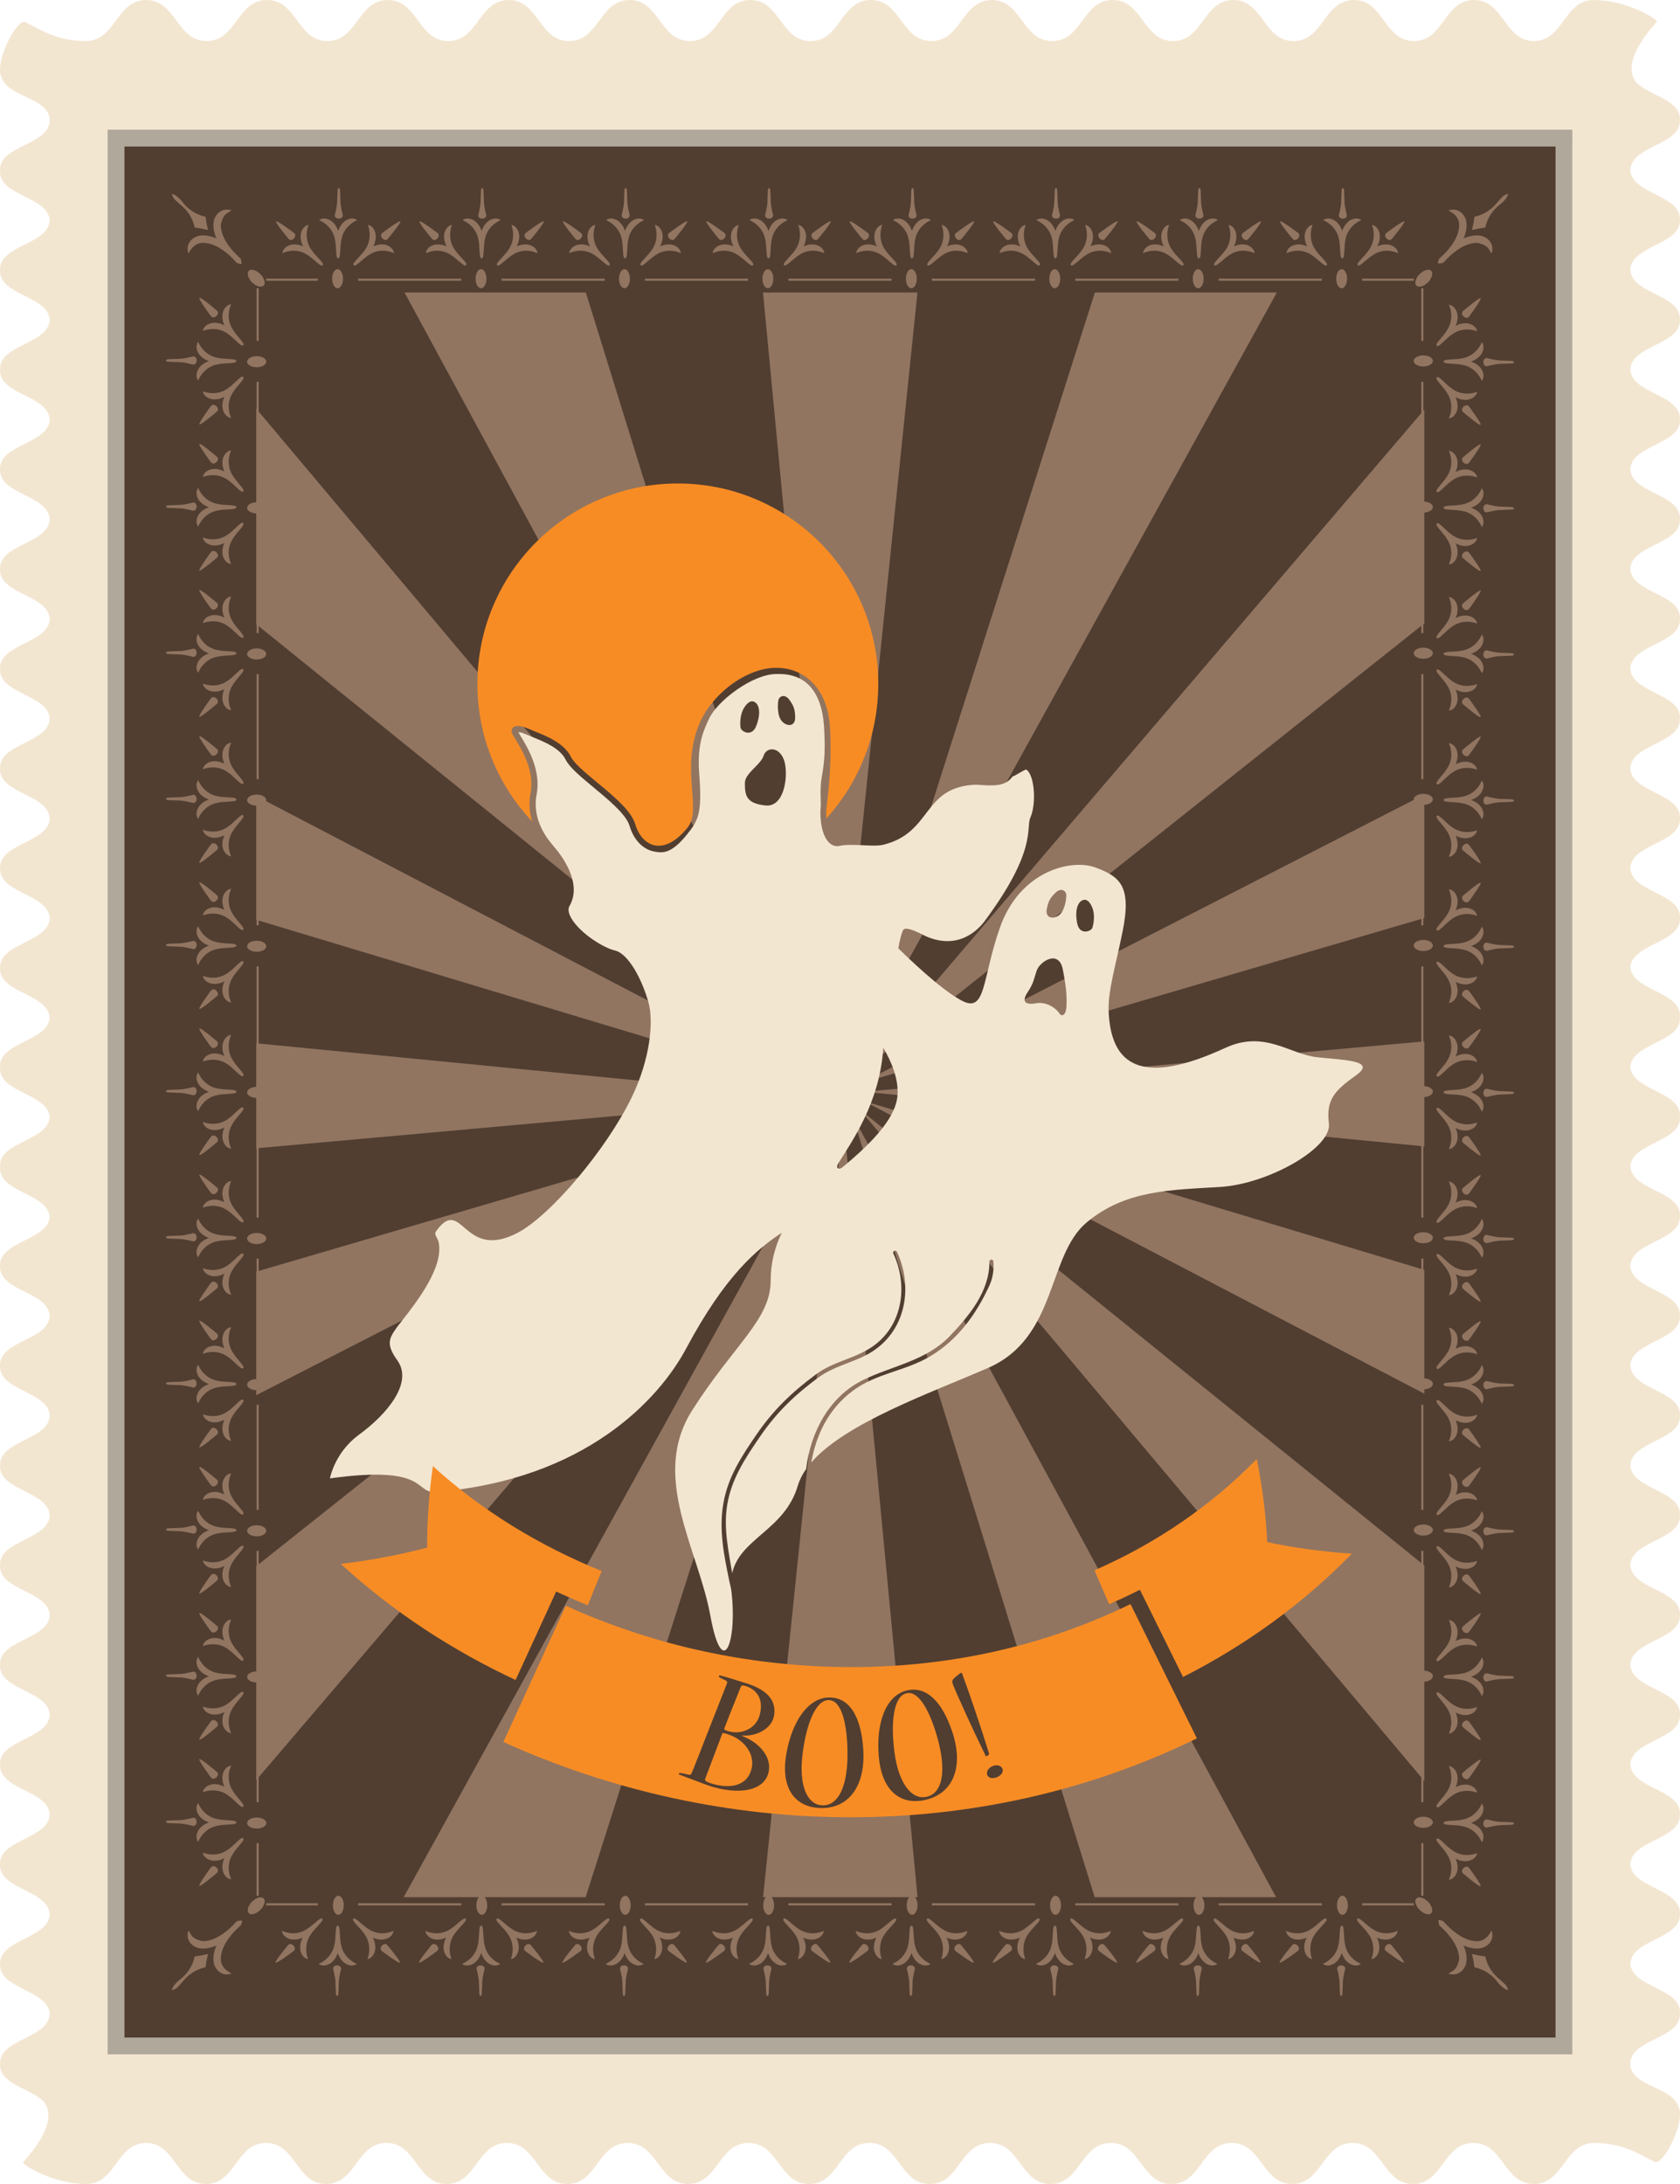 <?xml version="1.0" encoding="utf-8"?>
<!-- Generator: Adobe Illustrator 17.1.0, SVG Export Plug-In . SVG Version: 6.00 Build 0)  -->
<!DOCTYPE svg PUBLIC "-//W3C//DTD SVG 1.1//EN" "http://www.w3.org/Graphics/SVG/1.1/DTD/svg11.dtd">
<svg version="1.1" id="spookies-stamp" xmlns="http://www.w3.org/2000/svg" xmlns:xlink="http://www.w3.org/1999/xlink" x="0px"
	 y="0px" viewBox="0 0 776.92 1010" enable-background="new 0 0 776.92 1010" xml:space="preserve">
<g id="spookies-stamp-stamp">
	<path id="spookies-stamp-stamp_1_" fill="#F3E6D1" d="M776.92,55.819h-0.051c0.025-0.221,0.051-0.434,0.051-0.662
		c0-8.969-13.934-10.968-20.102-16.847c-5.027-6.478-1.665-15.787,9.461-28.339
		c-0.454-1.652-14.399-9.908-29.096-9.972c-0.006,0-0.025,0.013-0.044,0.013c-0.031,0-0.095-0.013-0.113-0.013
		c-6.698-0.025-10.155,4.428-13.511,9.02c-3.476,4.737-6.844,9.625-13.555,9.928l0,0
		c-0.164,0.018-0.334,0.031-0.491,0.031c-13.901,0-13.901-18.979-27.821-18.979
		c-13.87,0-13.87,18.979-27.727,18.979c-13.914,0-13.914-18.979-27.816-18.979
		c-13.964,0-13.964,18.979-27.928,18.979c-13.908,0-13.908-18.979-27.822-18.979
		c-13.926,0-13.926,18.979-27.872,18.979c-13.938,0-13.938-18.979-27.929-18.979
		c-13.971,0-13.971,18.979-27.942,18.979c-13.957,0-13.957-18.979-27.922-18.979
		c-13.996,0-13.996,18.979-27.98,18.979S416.729,0,402.74,0c-13.964,0-13.964,18.979-27.884,18.979
		c-13.952,0-13.952-18.979-27.891-18.979c-13.958,0-13.958,18.979-27.929,18.979
		c-13.945,0-13.945-18.979-27.859-18.979c-14.015,0-14.015,18.979-28.004,18.979
		c-13.97,0-13.97-18.979-27.903-18.979c-13.971,0-13.971,18.979-27.96,18.979
		c-13.983,0-13.983-18.979-27.947-18.979c-13.971,0-13.971,18.979-27.948,18.979
		c-13.958,0-13.958-18.979-27.96-18.979c-13.939,0-13.939,18.979-27.897,18.979c-13.983,0-13.983-18.979-27.979-18.979
		c-13.958,0-13.958,18.979-27.948,18.979c-14.223,0-22.151-6.137-27.891-8.742C8.162,8.584,0,24.037,0,32.028
		c0,0.228,0.025,0.454,0.038,0.688H0.006c0,1.003,0.202,1.917,0.53,2.744c0.013,0.069,0.013,0.107,0.05,0.17
		c0,0.006,0,0.006,0.007,0.006c3.179,8.925,18.203,8.944,21.893,17.212c0.303,0.846,0.492,1.735,0.492,2.732
		C22.977,67.053,0,67.053,0,78.513c0,0.347,0.025,0.668,0.057,0.984H0.006
		c0.064,11.265,22.422,11.429,22.952,22.473C22.422,113.065,0,113.21,0,124.544c0,0.139,0.006,0.265,0.025,0.385
		C0.006,125.055,0,125.169,0,125.32c0,11.397,22.397,11.53,22.959,22.649C22.397,159.089,0,159.234,0,170.606
		c0,0.139,0.006,0.265,0.025,0.372C0.006,171.098,0,171.205,0,171.325c0,11.398,22.511,11.523,22.959,22.706
		C22.511,205.214,0,205.334,0,216.738c0,0.126,0.006,0.24,0.025,0.34C0.006,217.192,0,217.293,0,217.4
		c0,11.448,22.53,11.568,22.959,22.769C22.53,251.384,0,251.504,0,262.939c0,0.101,0.006,0.202,0.006,0.296
		c0,0.095-0.006,0.183-0.006,0.303c0,11.442,22.511,11.555,22.959,22.763C22.511,297.471,0,297.604,0,308.994
		c0,0.12,0.006,0.246,0.025,0.366C0.006,309.486,0,309.606,0,309.72c0,11.41,22.467,11.543,22.959,22.681
		C22.467,343.546,0,343.678,0,355.063c0,0.114,0.006,0.24,0.025,0.359C0.006,355.549,0,355.643,0,355.788
		c0,11.41,22.511,11.518,22.959,22.713C22.511,389.677,0,389.804,0,401.214c0,0.101,0.006,0.214,0.006,0.322
		C0.006,401.63,0,401.737,0,401.856c0,11.436,22.511,11.568,22.959,22.77c-0.448,11.17-22.794,11.328-22.952,22.643
		l0,0v0.012c0,0.013-0.006,0.057-0.006,0.095c0,0.107,0.006,0.196,0.006,0.296c0,0.12-0.006,0.214-0.006,0.322
		c0,11.366,22.24,11.561,22.934,22.58C22.353,481.575,0,481.745,0,493.054c0,0.088,0.006,0.158,0.006,0.228
		c0,0.088-0.006,0.157-0.006,0.246c0,0.107,0.006,0.214,0.025,0.334c-0.019,0.069-0.019,0.126-0.019,0.177l0,0
		c0,0.018,0,0.018,0,0.018c0,0.044-0.006,0.069-0.006,0.107c0,11.334,22.183,11.53,22.921,22.492
		C22.202,527.624,0,527.801,0,539.085c0,0.101,0.006,0.208,0.006,0.296c0,0.089-0.006,0.177-0.006,0.284h0.006
		c0,0.069-0.006,0.12-0.006,0.189c0,0.089,0.006,0.158,0.006,0.234c0,0.088-0.006,0.139-0.006,0.227
		c0,11.334,22.183,11.529,22.921,22.492C22.025,573.636,0,573.863,0,585.166c0,0.119,0.006,0.227,0.025,0.347
		C0.006,585.657,0,585.759,0,585.885c0,0.069,0.006,0.177,0.006,0.284c0,0.088-0.006,0.176-0.006,0.277h0.038
		c0.744,10.829,22.473,11.145,22.92,22.126C22.511,619.768,0,619.856,0,631.297c0,0.127,0.006,0.228,0.025,0.335
		C0.006,631.738,0,631.846,0,631.947c0,11.422,22.53,11.548,22.959,22.763C22.53,665.918,0,666.044,0,677.486
		c0,0.107,0.006,0.189,0.006,0.277c0,0.126-0.006,0.215-0.006,0.322c0,11.422,22.511,11.562,22.959,22.757
		C22.511,712.018,0,712.145,0,723.529c0,0.144,0.006,0.245,0.025,0.391C0.006,724.021,0,724.128,0,724.285
		c0,11.373,22.467,11.499,22.959,22.656C22.467,758.08,0,758.226,0,769.598c0,0.139,0.006,0.258,0.025,0.365
		C0.006,770.089,0,770.209,0,770.335c0,11.403,22.511,11.53,22.959,22.706C22.511,804.237,0,804.356,0,815.748
		c0,0.101,0.006,0.208,0.006,0.334c0,0.101-0.006,0.19-0.006,0.297c0,11.46,22.511,11.567,22.959,22.794
		C22.511,850.368,0,850.494,0,861.936c0,0.082,0.006,0.19,0.006,0.297c0,0.107-0.006,0.195-0.006,0.316
		c0,11.423,22.511,11.549,22.959,22.763C22.511,896.519,0,896.646,0,908.067c0,0.12,0.006,0.208,0.006,0.297
		c0,0.107-0.006,0.214-0.006,0.321c0,11.441,22.511,11.543,22.959,22.738C22.511,942.657,0.006,942.758,0,954.218
		h0.051C0.025,954.414,0,954.622,0,954.856c0,8.956,13.914,10.962,20.089,16.84
		c5.027,6.478,1.665,15.794-9.467,28.326c0.479,1.685,14.412,9.922,29.114,9.979c0.013,0,0.025,0,0.038,0
		c0.038,0,0.082,0,0.12,0c6.692,0.019,10.154-4.402,13.516-9.014c3.476-4.749,6.837-9.625,13.555-9.928l0,0
		c0.145-0.019,0.315-0.037,0.498-0.037c13.882,0,13.882,18.979,27.777,18.979s13.895-18.979,27.765-18.979
		c13.889,0,13.889,18.979,27.822,18.979c13.958,0,13.958-18.979,27.922-18.979c13.889,0,13.889,18.979,27.796,18.979
		c13.939,0,13.939-18.979,27.878-18.979c13.958,0,13.958,18.979,27.935,18.979c13.971,0,13.971-18.979,27.935-18.979
		c13.971,0,13.971,18.979,27.929,18.979c13.989,0,13.989-18.979,27.985-18.979c13.977,0,13.977,18.979,27.98,18.979
		c13.939,0,13.939-18.979,27.878-18.979c13.958,0,13.958,18.979,27.898,18.979c13.951,0,13.951-18.979,27.916-18.979
		c13.945,0,13.945,18.979,27.872,18.979c13.996,0,13.996-18.979,27.979-18.979c13.971,0,13.971,18.979,27.936,18.979
		c13.983,0,13.983-18.979,27.954-18.979c13.964,0,13.964,18.979,27.935,18.979c13.965,0,13.965-18.979,27.941-18.979
		c13.977,0,13.977,18.979,27.96,18.979c13.945,0,13.945-18.979,27.916-18.979c13.965,0,13.965,18.979,27.967,18.979
		c13.971,0,13.971-18.979,27.954-18.979c14.223,0,22.157,6.143,27.872,8.767c3.614,1.64,11.757-13.832,11.757-21.792
		c0-0.245-0.025-0.473-0.025-0.699h0.025c-0.019-0.99-0.221-1.905-0.53-2.75
		c-0.031-0.069-0.044-0.102-0.05-0.158c0,0,0-0.019-0.019-0.019c-3.186-8.919-18.209-8.956-21.893-17.194
		c-0.309-0.845-0.498-1.74-0.498-2.731c0-11.473,22.99-11.473,22.99-22.952c0-0.347-0.025-0.669-0.064-0.984h0.064
		c-0.089-11.265-22.416-11.441-22.946-22.48c0.53-11.088,22.946-11.207,22.946-22.58
		c0-0.106-0.019-0.245-0.025-0.372c0.006-0.119,0.025-0.245,0.025-0.365c0-11.41-22.404-11.549-22.946-22.656
		c0.542-11.126,22.946-11.283,22.946-22.668c0-0.107-0.019-0.246-0.025-0.372c0.006-0.089,0.025-0.208,0.025-0.353
		c0-11.372-22.505-11.492-22.946-22.668c0.441-11.215,22.946-11.322,22.946-22.726c0-0.126-0.019-0.228-0.025-0.334
		c0.006-0.126,0.025-0.215,0.025-0.335c0-11.422-22.53-11.529-22.946-22.744
		c0.416-11.227,22.946-11.334,22.946-22.775c0-0.107-0.019-0.208-0.019-0.315c0-0.088,0.019-0.177,0.019-0.283
		c0-11.423-22.505-11.562-22.946-22.776c0.441-11.176,22.946-11.296,22.946-22.688c0-0.126-0.019-0.245-0.025-0.372
		c0.006-0.119,0.025-0.227,0.025-0.365c0-11.392-22.492-11.53-22.946-22.675
		c0.454-11.139,22.946-11.265,22.946-22.649c0-0.146-0.019-0.246-0.025-0.372c0.006-0.12,0.025-0.228,0.025-0.353
		c0-11.403-22.505-11.529-22.946-22.725c0.441-11.19,22.946-11.316,22.946-22.707c0-0.101-0.019-0.208-0.019-0.315
		c0-0.101,0.019-0.208,0.019-0.334c0-11.423-22.505-11.562-22.946-22.776c0.441-11.158,22.788-11.315,22.927-22.618
		h0.019c0-0.019-0.019-0.019-0.019-0.019c0-0.032,0.019-0.069,0.019-0.089c0-0.119-0.019-0.208-0.019-0.315
		c0-0.106,0.019-0.195,0.019-0.334c0-11.354-22.24-11.53-22.946-22.549c0.587-11.019,22.946-11.177,22.946-22.511
		c0-0.057-0.019-0.126-0.019-0.214c0-0.089,0.019-0.14,0.019-0.246c0-0.102-0.019-0.208-0.025-0.315
		c0.006-0.069,0.006-0.139,0.006-0.208h0.019l-0.019-0.02c0-0.018,0.019-0.038,0.019-0.088
		c0-11.334-22.189-11.536-22.934-22.498c0.731-10.95,22.934-11.139,22.934-22.423c0-0.107-0.019-0.195-0.019-0.29
		c0-0.113,0.019-0.183,0.019-0.284h-0.019c0-0.076,0.019-0.132,0.019-0.202c0-0.069-0.019-0.158-0.019-0.228
		c0-0.069,0.019-0.151,0.019-0.227c0-11.328-22.189-11.53-22.934-22.48c0.921-10.842,22.934-11.069,22.934-22.372
		c0-0.139-0.019-0.246-0.025-0.353c0.006-0.132,0.025-0.246,0.025-0.359c0-0.088-0.019-0.183-0.019-0.291
		c0-0.088,0.019-0.183,0.019-0.271h-0.025c-0.764-10.836-22.48-11.126-22.921-22.126
		c0.441-11.195,22.946-11.309,22.946-22.725c0-0.114-0.019-0.221-0.025-0.328c0.006-0.12,0.025-0.208,0.025-0.334
		c0-11.423-22.53-11.536-22.946-22.757c0.416-11.214,22.946-11.334,22.946-22.776c0-0.113-0.019-0.195-0.019-0.29
		c0-0.101,0.019-0.202,0.019-0.29c0-11.441-22.505-11.568-22.946-22.782c0.441-11.177,22.946-11.315,22.946-22.688
		c0-0.12-0.019-0.246-0.025-0.366c0.006-0.132,0.025-0.239,0.025-0.378c0-11.385-22.492-11.523-22.946-22.662
		c0.454-11.146,22.946-11.284,22.946-22.656c0-0.132-0.019-0.246-0.025-0.372c0.006-0.113,0.025-0.227,0.025-0.359
		c0-11.429-22.505-11.53-22.946-22.706c0.441-11.183,22.946-11.315,22.946-22.713c0-0.107-0.019-0.214-0.019-0.328
		c0-0.113,0.019-0.202,0.019-0.315c0-11.442-22.505-11.568-22.946-22.789c0.441-11.176,22.946-11.309,22.946-22.719
		c0-0.12-0.019-0.221-0.019-0.322c0-0.113,0.019-0.208,0.019-0.335c0-11.422-22.505-11.529-22.946-22.75
		c0.441-11.208,22.946-11.341,22.946-22.763c0-0.107-0.019-0.214-0.019-0.309c0-0.113,0.019-0.195,0.019-0.322
		c0-11.422-22.505-11.555-22.946-22.732C754.415,67.375,776.901,67.23,776.92,55.819z"/>
	<rect x="53.682" y="63.868" fill="#513E31" width="669.551" height="882.271"/>
	<path fill="#B0A89B" d="M719.366,67.759v874.506H57.56V67.759H719.366 M727.118,59.983h-7.752H57.56H49.79v7.777
		v874.506v7.765h7.771h661.805h7.752v-7.765V67.759V59.983L727.118,59.983z"/>
	<g>
		<polygon fill="#917561" points="658.671,644.518 658.671,587.26 399.416,509.156 		"/>
		<polygon fill="#917561" points="658.671,823.594 658.671,723.951 397.473,512.96 		"/>
		<polygon fill="#917561" points="506.23,877.352 590.124,877.352 394.187,515.76 		"/>
		<polygon fill="#917561" points="352.893,877.352 424.311,877.352 390.031,517.135 		"/>
		<polygon fill="#917561" points="186.69,877.352 270.829,877.352 385.679,516.852 		"/>
		<polygon fill="#917561" points="118.495,724.305 118.495,823.191 381.749,514.966 		"/>
		<polygon fill="#917561" points="118.495,588.086 118.495,645.205 378.873,511.762 		"/>
		<polygon fill="#917561" points="118.495,482.477 118.495,531.036 377.473,507.731 		"/>
		<polygon fill="#917561" points="118.495,368.126 118.495,425.364 377.763,503.493 		"/>
		<polygon fill="#917561" points="118.495,188.998 118.495,288.66 379.693,499.664 		"/>
		<polygon fill="#917561" points="270.924,135.26 187.075,135.26 382.979,496.863 		"/>
		<polygon fill="#917561" points="424.28,135.26 352.855,135.26 387.142,495.501 		"/>
		<polygon fill="#917561" points="590.483,135.26 506.337,135.26 391.506,495.779 		"/>
		<polygon fill="#917561" points="658.671,288.294 658.671,189.421 395.423,497.671 		"/>
		<polygon fill="#917561" points="658.671,424.544 658.671,367.419 398.306,500.869 		"/>
		<polygon fill="#917561" points="658.671,530.141 658.671,481.594 399.705,504.899 		"/>
	</g>
</g>
<path id="spookies-stamp-inner-border" fill="#917561" d="M169.231,114.862c2.277-3.766,2.006-7.796,0.915-10.861
	c2.655,0.385,5.19,4.592,2.472,9.947c5.405-2.447,9.366,0.397,9.575,3.135c-2.92-1.306-6.856-1.835-10.666,0.271
	c-3.809,2.101-6.995,6.332-7.959,5.286C162.621,121.611,166.948,118.621,169.231,114.862z M179.297,110.517
	c0.208-0.24,6.345-7.588,5.835-8.137c-0.498-0.542-8.13,5.179-8.37,5.387c-0.833,0.7-0.561,1.778,0.095,2.504
	C177.525,110.984,178.579,111.324,179.297,110.517z M165.605,129.817h23.86h23.848v-0.959h-23.848h-23.86V129.817z
	 M146.979,128.858h-23.848v0.959h23.848V128.858z M156.68,101.112c0.959-0.013,1.924-0.555,1.848-1.647
	c-0.025-0.321-0.864-2.983-1.072-5.865c-0.215-5.336-0.044-6.636-0.776-6.636c-0.732,0-0.562,1.3-0.776,6.636
	c-0.208,2.882-1.053,5.544-1.085,5.865C154.75,100.57,155.708,101.112,156.68,101.112z M130.599,117.083
	c2.927-1.306,6.856-1.835,10.672,0.271c3.81,2.101,6.995,6.332,7.954,5.286c0.952-1.028-3.381-4.018-5.658-7.777
	c-2.283-3.766-2.006-7.796-0.915-10.861c-2.649,0.385-5.197,4.592-2.466,9.947
	C134.781,111.501,130.82,114.345,130.599,117.083z M135.935,110.271c0.662-0.726,0.934-1.804,0.095-2.504
	c-0.233-0.208-7.865-5.929-8.37-5.387c-0.498,0.549,5.626,7.897,5.841,8.137
	C134.219,111.324,135.273,110.984,135.935,110.271z M158.635,128.89c0-2.434-1.129-4.415-2.517-4.415
	c-1.381,0-2.51,1.98-2.51,4.415c0,2.441,1.129,4.421,2.51,4.421C157.506,133.311,158.635,131.331,158.635,128.89
	z M154.724,109.936c1.117,4.276,0.272,9.543,1.672,9.543c1.4,0,0.555-5.267,1.671-9.543
	c1.123-4.283,4.194-6.83,7.121-8.123c-2.094-1.71-6.837-0.713-8.792,4.989c-1.956-5.702-6.698-6.699-8.793-4.989
	C150.537,103.106,153.608,105.653,154.724,109.936z M223.013,101.112c0.959-0.013,1.924-0.555,1.849-1.647
	c-0.032-0.321-0.864-2.983-1.085-5.865c-0.202-5.336-0.038-6.636-0.764-6.636c-0.732,0-0.567,1.3-0.775,6.636
	c-0.215,2.882-1.06,5.544-1.072,5.865C221.083,100.57,222.055,101.112,223.013,101.112z M229.901,122.639
	c0.959,1.047,4.144-3.185,7.96-5.286c3.81-2.106,7.745-1.577,10.665-0.271c-0.214-2.738-4.175-5.582-9.587-3.135
	c2.731-5.355,0.195-9.562-2.46-9.947c1.091,3.065,1.369,7.096-0.921,10.861
	C233.282,118.621,228.955,121.611,229.901,122.639z M245.631,110.517c0.208-0.24,6.345-7.588,5.835-8.137
	c-0.505-0.542-8.13,5.179-8.37,5.387c-0.839,0.7-0.562,1.778,0.094,2.504
	C243.859,110.984,244.906,111.324,245.631,110.517z M231.939,129.817h23.854h23.854v-0.959h-23.854h-23.854V129.817z
	 M221.058,109.936c1.116,4.276,0.272,9.543,1.671,9.543c1.4,0,0.555-5.267,1.684-9.543
	c1.104-4.283,4.176-6.83,7.108-8.123c-2.094-1.71-6.837-0.713-8.792,4.989
	c-1.955-5.702-6.698-6.699-8.793-4.989C216.87,103.106,219.942,105.653,221.058,109.936z M196.933,117.083
	c2.92-1.306,6.855-1.835,10.665,0.271c3.816,2.101,7.001,6.332,7.96,5.286c0.959-1.028-3.381-4.018-5.657-7.777
	c-2.283-3.766-2.012-7.796-0.921-10.861c-2.65,0.385-5.191,4.592-2.46,9.947
	C201.115,111.501,197.154,114.345,196.933,117.083z M202.269,110.271c0.656-0.726,0.933-1.804,0.094-2.504
	c-0.24-0.208-7.865-5.929-8.37-5.387c-0.498,0.549,5.626,7.897,5.834,8.137
	C200.553,111.324,201.606,110.984,202.269,110.271z M224.962,128.89c0-2.434-1.123-4.415-2.504-4.415
	c-1.394,0-2.517,1.98-2.517,4.415c0,2.441,1.123,4.421,2.517,4.421C223.84,133.311,224.962,131.331,224.962,128.89
	z M311.959,110.517c0.221-0.24,6.345-7.588,5.84-8.137c-0.498-0.542-8.136,5.179-8.37,5.387
	c-0.839,0.7-0.568,1.778,0.095,2.504C310.193,110.984,311.24,111.324,311.959,110.517z M296.235,122.639
	c0.959,1.047,4.144-3.185,7.954-5.286c3.816-2.106,7.745-1.577,10.672-0.271c-0.214-2.738-4.175-5.582-9.581-3.135
	c2.725-5.355,0.189-9.562-2.473-9.947c1.091,3.065,1.375,7.096-0.902,10.861
	C299.616,118.621,295.283,121.611,296.235,122.639z M298.266,129.817h23.86h23.848v-0.959h-23.848h-23.86V129.817z
	 M268.603,110.271c0.668-0.726,0.927-1.804,0.101-2.504c-0.246-0.208-7.878-5.929-8.376-5.387
	c-0.505,0.549,5.626,7.897,5.834,8.137C266.881,111.324,267.94,110.984,268.603,110.271z M289.341,101.112
	c0.959-0.013,1.93-0.555,1.848-1.647c-0.013-0.321-0.857-2.983-1.072-5.865c-0.208-5.336-0.044-6.636-0.776-6.636
	c-0.725,0-0.561,1.3-0.769,6.636c-0.215,2.882-1.06,5.544-1.079,5.865
	C287.423,100.57,288.382,101.112,289.341,101.112z M263.267,117.083c2.92-1.306,6.856-1.835,10.665,0.271
	c3.81,2.101,6.995,6.332,7.96,5.286c0.959-1.028-3.381-4.018-5.664-7.777c-2.277-3.766-2.006-7.796-0.914-10.861
	c-2.649,0.385-5.191,4.592-2.459,9.947C267.448,111.501,263.487,114.345,263.267,117.083z M287.392,109.936
	c1.116,4.276,0.277,9.543,1.671,9.543c1.4,0,0.561-5.267,1.671-9.543c1.116-4.283,4.188-6.83,7.121-8.123
	c-2.094-1.71-6.837-0.713-8.792,4.989c-1.956-5.702-6.692-6.699-8.793-4.989
	C283.198,103.106,286.269,105.653,287.392,109.936z M291.296,128.89c0-2.434-1.123-4.415-2.51-4.415
	c-1.388,0-2.517,1.98-2.517,4.415c0,2.441,1.129,4.421,2.517,4.421C290.173,133.311,291.296,131.331,291.296,128.89
	z M378.293,110.517c0.221-0.24,6.346-7.588,5.847-8.137c-0.504-0.542-8.136,5.179-8.382,5.387
	c-0.833,0.7-0.561,1.778,0.101,2.504C376.527,110.984,377.574,111.324,378.293,110.517z M362.569,122.639
	c0.959,1.047,4.144-3.185,7.953-5.286c3.81-2.106,7.746-1.577,10.666-0.271c-0.208-2.738-4.17-5.582-9.581-3.135
	c2.725-5.355,0.19-9.562-2.466-9.947c1.091,3.065,1.375,7.096-0.915,10.861
	C365.949,118.621,361.616,121.611,362.569,122.639z M364.606,129.817h23.854h23.848v-0.959h-23.848h-23.854V129.817z
	 M353.72,109.936c1.123,4.276,0.284,9.543,1.671,9.543c1.4,0,0.567-5.267,1.678-9.543
	c1.116-4.283,4.188-6.83,7.114-8.123c-2.094-1.71-6.837-0.713-8.792,4.989c-1.943-5.702-6.686-6.699-8.78-4.989
	C349.544,103.106,352.603,105.653,353.72,109.936z M357.63,128.89c0-2.434-1.129-4.415-2.511-4.415
	c-1.388,0-2.517,1.98-2.517,4.415c0,2.441,1.129,4.421,2.517,4.421C356.501,133.311,357.63,131.331,357.63,128.89z
	 M355.675,101.112c0.959-0.013,1.93-0.555,1.848-1.647c-0.019-0.321-0.864-2.983-1.072-5.865
	c-0.214-5.336-0.044-6.636-0.776-6.636c-0.732,0-0.561,1.3-0.776,6.636c-0.208,2.882-1.053,5.544-1.072,5.865
	C353.757,100.57,354.716,101.112,355.675,101.112z M329.601,117.083c2.926-1.306,6.856-1.835,10.665,0.271
	c3.816,2.101,6.995,6.332,7.954,5.286c0.959-1.028-3.381-4.018-5.658-7.777
	c-2.277-3.766-2.006-7.796-0.915-10.861c-2.649,0.385-5.191,4.592-2.466,9.947
	C333.782,111.501,329.821,114.345,329.601,117.083z M334.93,110.271c0.668-0.726,0.933-1.804,0.107-2.504
	c-0.246-0.208-7.878-5.929-8.377-5.387c-0.504,0.549,5.62,7.897,5.835,8.137
	C333.214,111.324,334.274,110.984,334.93,110.271z M422.008,101.112c0.965-0.013,1.924-0.555,1.855-1.647
	c-0.025-0.321-0.87-2.983-1.078-5.865c-0.215-5.336-0.044-6.636-0.776-6.636c-0.737,0-0.561,1.3-0.77,6.636
	c-0.208,2.882-1.06,5.544-1.091,5.865C420.091,100.57,421.05,101.112,422.008,101.112z M444.633,110.517
	c0.214-0.24,6.338-7.588,5.834-8.137c-0.498-0.542-8.137,5.179-8.376,5.387c-0.826,0.7-0.561,1.778,0.106,2.504
	C442.854,110.984,443.908,111.324,444.633,110.517z M430.933,129.817h23.86h23.855v-0.959h-23.855h-23.86V129.817z
	 M395.941,117.083c2.914-1.306,6.843-1.835,10.665,0.271c3.81,2.101,6.995,6.332,7.947,5.286
	c0.959-1.028-3.381-4.018-5.657-7.777c-2.283-3.766-2-7.796-0.915-10.861c-2.648,0.385-5.184,4.592-2.466,9.947
	C400.11,111.501,396.149,114.345,395.941,117.083z M420.053,109.936c1.116,4.276,0.284,9.543,1.685,9.543
	c1.388,0,0.542-5.267,1.658-9.543c1.129-4.283,4.194-6.83,7.121-8.123c-2.088-1.71-6.831-0.713-8.779,4.989
	c-1.956-5.702-6.698-6.699-8.793-4.989C415.872,103.106,418.937,105.653,420.053,109.936z M401.264,110.271
	c0.662-0.726,0.94-1.804,0.107-2.504c-0.246-0.208-7.878-5.929-8.383-5.387c-0.498,0.549,5.626,7.897,5.841,8.137
	C399.555,111.324,400.602,110.984,401.264,110.271z M423.963,128.89c0-2.434-1.129-4.415-2.516-4.415
	c-1.382,0-2.511,1.98-2.511,4.415c0,2.441,1.129,4.421,2.511,4.421C422.834,133.311,423.963,131.331,423.963,128.89
	z M428.909,122.639c0.959,1.047,4.138-3.185,7.953-5.286c3.804-2.106,7.739-1.577,10.66-0.271
	c-0.209-2.738-4.17-5.582-9.575-3.135c2.719-5.355,0.183-9.562-2.472-9.947c1.097,3.065,1.368,7.096-0.908,10.861
	C432.277,118.621,427.95,121.611,428.909,122.639z M495.243,122.639c0.946,1.047,4.131-3.185,7.947-5.286
	c3.815-2.106,7.752-1.577,10.672-0.271c-0.221-2.738-4.189-5.582-9.581-3.135c2.725-5.355,0.183-9.562-2.466-9.947
	c1.091,3.065,1.362,7.096-0.928,10.861C498.611,118.621,494.278,121.611,495.243,122.639z M488.342,101.112
	c0.965-0.013,1.937-0.555,1.849-1.647c-0.019-0.321-0.864-2.983-1.079-5.865c-0.208-5.336-0.044-6.636-0.769-6.636
	c-0.732,0-0.567,1.3-0.775,6.636c-0.202,2.882-1.047,5.544-1.072,5.865
	C486.413,100.57,487.372,101.112,488.342,101.112z M510.966,110.517c0.215-0.24,6.339-7.588,5.835-8.137
	c-0.498-0.542-8.131,5.179-8.376,5.387c-0.839,0.7-0.556,1.778,0.106,2.504
	C509.188,110.984,510.248,111.324,510.966,110.517z M497.274,129.817h23.848h23.86v-0.959h-23.86h-23.848V129.817z
	 M486.393,109.936c1.11,4.276,0.278,9.543,1.666,9.543c1.399,0,0.56-5.267,1.678-9.543
	c1.109-4.283,4.182-6.83,7.114-8.123c-2.094-1.71-6.837-0.713-8.792,4.989
	c-1.956-5.702-6.699-6.699-8.786-4.989C482.199,103.106,485.271,105.653,486.393,109.936z M462.274,117.083
	c2.921-1.306,6.856-1.835,10.666,0.271c3.81,2.101,6.988,6.332,7.947,5.286c0.946-1.028-3.374-4.018-5.657-7.777
	c-2.283-3.766-2.013-7.796-0.909-10.861c-2.661,0.385-5.191,4.592-2.472,9.947
	C466.444,111.501,462.483,114.345,462.274,117.083z M467.604,110.271c0.662-0.726,0.928-1.804,0.101-2.504
	c-0.239-0.208-7.878-5.929-8.382-5.387c-0.498,0.549,5.626,7.897,5.847,8.137
	C465.882,111.324,466.936,110.984,467.604,110.271z M490.291,128.89c0-2.434-1.123-4.415-2.504-4.415
	c-1.395,0-2.517,1.98-2.517,4.415c0,2.441,1.122,4.421,2.517,4.421C489.168,133.311,490.291,131.331,490.291,128.89z
	 M528.595,117.083c2.921-1.306,6.856-1.835,10.679,0.271c3.797,2.101,6.995,6.332,7.947,5.286
	c0.959-1.028-3.375-4.018-5.651-7.777c-2.29-3.766-2.019-7.796-0.927-10.861c-2.637,0.385-5.186,4.592-2.467,9.947
	C532.784,111.501,528.817,114.345,528.595,117.083z M533.938,110.271c0.649-0.726,0.934-1.804,0.095-2.504
	c-0.246-0.208-7.878-5.929-8.376-5.387c-0.505,0.549,5.626,7.897,5.834,8.137
	C532.222,111.324,533.276,110.984,533.938,110.271z M556.625,128.89c0-2.434-1.123-4.415-2.511-4.415
	s-2.517,1.98-2.517,4.415c0,2.441,1.129,4.421,2.517,4.421S556.625,131.331,556.625,128.89z M577.288,110.517
	c0.221-0.24,6.346-7.588,5.848-8.137c-0.505-0.542-8.143,5.179-8.377,5.387c-0.832,0.7-0.567,1.778,0.095,2.504
	C575.522,110.984,576.575,111.324,577.288,110.517z M561.57,122.639c0.959,1.047,4.138-3.185,7.96-5.286
	c3.809-2.106,7.732-1.577,10.653-0.271c-0.208-2.738-4.169-5.582-9.574-3.135c2.73-5.355,0.188-9.562-2.473-9.947
	c1.103,3.065,1.375,7.096-0.902,10.861C564.945,118.621,560.624,121.611,561.57,122.639z M563.595,129.817h23.86
	h23.848v-0.959h-23.848h-23.86V129.817z M554.67,101.112c0.971-0.013,1.93-0.555,1.86-1.647
	c-0.025-0.321-0.87-2.983-1.085-5.865c-0.202-5.336-0.031-6.636-0.775-6.636c-0.726,0-0.556,1.3-0.764,6.636
	c-0.215,2.882-1.066,5.544-1.085,5.865C552.752,100.57,553.711,101.112,554.67,101.112z M552.721,109.936
	c1.116,4.276,0.272,9.543,1.678,9.543c1.394,0,0.549-5.267,1.671-9.543c1.117-4.283,4.183-6.83,7.115-8.123
	c-2.088-1.71-6.831-0.713-8.786,4.989c-1.955-5.702-6.698-6.699-8.793-4.989
	C548.539,103.106,551.598,105.653,552.721,109.936z M627.904,122.639c0.952,1.047,4.138-3.185,7.954-5.286
	c3.815-2.106,7.745-1.577,10.672-0.271c-0.221-2.738-4.182-5.582-9.588-3.135c2.731-5.355,0.184-9.562-2.466-9.947
	c1.091,3.065,1.375,7.096-0.914,10.861C631.285,118.621,626.946,121.611,627.904,122.639z M629.935,129.817h23.855
	v-0.959H629.935V129.817z M643.634,110.517c0.208-0.24,6.333-7.588,5.834-8.137c-0.504-0.542-8.136,5.179-8.382,5.387
	c-0.833,0.7-0.556,1.778,0.107,2.504C641.856,110.984,642.909,111.324,643.634,110.517z M619.061,109.936
	c1.11,4.276,0.272,9.543,1.659,9.543c1.4,0,0.567-5.267,1.684-9.543c1.11-4.283,4.182-6.83,7.108-8.123
	c-2.094-1.71-6.837-0.713-8.792,4.989c-1.949-5.702-6.686-6.699-8.78-4.989
	C614.861,103.106,617.945,105.653,619.061,109.936z M622.959,128.89c0-2.434-1.117-4.415-2.511-4.415
	c-1.381,0-2.504,1.98-2.504,4.415c0,2.441,1.123,4.421,2.504,4.421C621.842,133.311,622.959,131.331,622.959,128.89z
	 M594.936,117.083c2.92-1.306,6.856-1.835,10.659,0.271c3.815,2.101,6.995,6.332,7.953,5.286
	c0.959-1.028-3.368-4.018-5.657-7.777c-2.277-3.766-2-7.796-0.908-10.861c-2.655,0.385-5.191,4.592-2.473,9.947
	C599.105,111.501,595.157,114.345,594.936,117.083z M621.003,101.112c0.972-0.013,1.931-0.555,1.849-1.647
	c-0.019-0.321-0.864-2.983-1.072-5.865c-0.215-5.336-0.044-6.636-0.776-6.636c-0.732,0-0.561,1.3-0.775,6.636
	c-0.202,2.882-1.054,5.544-1.072,5.865C619.086,100.57,620.045,101.112,621.003,101.112z M600.272,110.271
	c0.656-0.726,0.921-1.804,0.095-2.504c-0.24-0.208-7.878-5.929-8.376-5.387c-0.505,0.549,5.619,7.897,5.84,8.137
	C598.556,111.324,599.603,110.984,600.272,110.271z M687.627,165.611c-1.103-0.082-1.64,0.895-1.64,1.879
	c0.013,0.984,0.549,1.962,1.64,1.886c0.328-0.019,2.983-0.889,5.872-1.103c5.343-0.208,6.642-0.044,6.642-0.782
	c0-0.744-1.299-0.58-6.642-0.788C690.611,166.487,687.956,165.623,687.627,165.611z M676.836,146.348
	c0.706,0.681,1.797,0.965,2.491,0.107c0.201-0.246,5.935-8.017,5.38-8.534c-0.536-0.511-7.891,5.739-8.137,5.948
	C675.77,144.607,676.117,145.68,676.836,146.348z M672.232,154.131c3.772-2.321,7.802-2.043,10.86-0.933
	c-0.378-2.712-4.591-5.292-9.952-2.517c2.447-5.5-0.385-9.543-3.116-9.751c1.306,2.977,1.816,6.97-0.277,10.861
	c-2.107,3.892-6.339,7.127-5.298,8.105C665.483,160.874,668.479,156.453,672.232,154.131z M670.024,193.489
	c2.731-0.227,5.564-4.257,3.116-9.77c5.361,2.782,9.574,0.196,9.952-2.517
	c-3.059,1.117-7.089,1.4-10.86-0.921c-3.753-2.333-6.749-6.742-7.783-5.765
	c-1.041,0.965,3.191,4.22,5.298,8.092C671.84,186.501,671.33,190.506,670.024,193.489z M684.707,196.479
	c0.555-0.511-5.179-8.288-5.38-8.534c-0.694-0.845-1.785-0.561-2.491,0.107c-0.72,0.675-1.067,1.748-0.266,2.479
	C676.817,190.752,684.171,196.989,684.707,196.479z M680.298,167.2c5.702-1.98,6.692-6.818,4.989-8.95
	c-1.286,2.983-3.848,6.106-8.124,7.253c-4.276,1.123-9.562,0.278-9.562,1.697c0,1.425,5.285,0.574,9.562,1.709
	c4.276,1.136,6.838,4.271,8.124,7.241C686.991,174.019,686,169.2,680.298,167.2z M658.249,157.619v-24.308
	h-0.965v24.308H658.249z M658.205,164.356c-2.435,0-4.415,1.148-4.415,2.561c0,1.419,1.98,2.561,4.415,2.561
	c2.44,0,4.421-1.142,4.421-2.561C662.625,165.504,660.645,164.356,658.205,164.356z M676.836,213.944
	c0.706,0.669,1.797,0.946,2.491,0.095c0.201-0.246,5.935-8.023,5.38-8.527c-0.536-0.511-7.891,5.721-8.137,5.948
	C675.77,212.19,676.117,213.256,676.836,213.944z M670.024,261.059c2.731-0.208,5.564-4.257,3.116-9.757
	c5.361,2.775,9.574,0.195,9.952-2.511c-3.059,1.11-7.089,1.394-10.86-0.933c-3.753-2.321-6.749-6.736-7.783-5.771
	c-1.041,0.983,3.191,4.226,5.298,8.117C671.84,254.077,671.33,258.089,670.024,261.059z M685.288,225.82
	c-1.286,2.996-3.848,6.118-8.124,7.253c-4.276,1.149-9.562,0.284-9.562,1.71s5.285,0.561,9.562,1.71
	c4.276,1.135,6.838,4.257,8.124,7.247c1.703-2.138,0.713-6.97-4.989-8.957
	C686,232.796,686.991,227.965,685.288,225.82z M658.249,200.881v-24.296h-0.965v24.296v24.309h0.965V200.881z
	 M684.707,264.055c0.555-0.504-5.179-8.281-5.38-8.527c-0.694-0.845-1.785-0.574-2.491,0.107
	c-0.72,0.675-1.067,1.747-0.266,2.478C676.817,258.334,684.171,264.572,684.707,264.055z M693.5,234.278
	c-2.889-0.208-5.544-1.079-5.872-1.098c-1.103-0.069-1.64,0.908-1.64,1.886c0.013,0.984,0.549,1.968,1.64,1.88
	c0.328-0.019,2.983-0.877,5.872-1.091c5.343-0.208,6.642-0.044,6.642-0.789
	C700.141,234.322,698.842,234.499,693.5,234.278z M672.232,221.702c3.772-2.321,7.802-2.038,10.86-0.921
	c-0.378-2.7-4.591-5.292-9.952-2.517c2.447-5.5-0.385-9.543-3.116-9.764c1.306,2.977,1.816,6.988-0.277,10.873
	c-2.107,3.879-6.339,7.128-5.298,8.105C665.483,228.444,668.479,224.035,672.232,221.702z M658.205,231.939
	c-2.435,0-4.415,1.154-4.415,2.561c0,1.413,1.98,2.555,4.415,2.555c2.44,0,4.421-1.142,4.421-2.555
	C662.625,233.092,660.645,231.939,658.205,231.939z M676.836,281.514c0.706,0.681,1.797,0.952,2.491,0.107
	c0.201-0.246,5.935-8.029,5.38-8.534c-0.536-0.511-7.891,5.727-8.137,5.948
	C675.77,279.773,676.117,280.845,676.836,281.514z M685.288,293.416c-1.286,2.971-3.848,6.106-8.124,7.241
	c-4.276,1.135-9.562,0.284-9.562,1.709c0,1.413,5.285,0.574,9.562,1.71c4.276,1.135,6.838,4.264,8.124,7.241
	c1.703-2.132,0.713-6.963-4.989-8.95C686,300.366,686.991,295.541,685.288,293.416z M684.707,331.644
	c0.555-0.511-5.179-8.288-5.38-8.534c-0.694-0.845-1.785-0.574-2.491,0.101c-0.72,0.669-1.067,1.747-0.266,2.485
	C676.817,325.917,684.171,332.155,684.707,331.644z M693.5,301.861c-2.889-0.208-5.544-1.072-5.872-1.097
	c-1.103-0.082-1.64,0.908-1.64,1.879c0.013,0.978,0.549,1.968,1.64,1.892c0.328-0.025,2.983-0.883,5.872-1.098
	c5.343-0.221,6.642-0.044,6.642-0.794C700.141,301.899,698.842,302.075,693.5,301.861z M658.249,268.47v-24.309
	h-0.965v24.309v24.302h0.965V268.47z M670.024,328.642c2.731-0.221,5.564-4.251,3.116-9.757
	c5.361,2.782,9.574,0.196,9.952-2.517c-3.059,1.116-7.089,1.4-10.86-0.934
	c-3.753-2.321-6.749-6.736-7.783-5.758c-1.041,0.971,3.191,4.22,5.298,8.099
	C671.84,321.666,671.33,325.671,670.024,328.642z M658.205,299.521c-2.435,0-4.415,1.148-4.415,2.554
	c0,1.413,1.98,2.567,4.415,2.567c2.44,0,4.421-1.154,4.421-2.567C662.625,300.669,660.645,299.521,658.205,299.521z
	 M672.232,289.284c3.772-2.321,7.802-2.031,10.86-0.921c-0.378-2.712-4.591-5.298-9.952-2.517
	c2.447-5.513-0.385-9.543-3.116-9.764c1.306,2.977,1.816,6.982-0.277,10.874c-2.107,3.879-6.339,7.127-5.298,8.092
	C665.483,296.039,668.479,291.618,672.232,289.284z M693.5,369.443c-2.889-0.208-5.544-1.078-5.872-1.097
	c-1.103-0.069-1.64,0.895-1.64,1.879c0.013,0.99,0.549,1.968,1.64,1.886c0.328-0.018,2.983-0.883,5.872-1.091
	c5.343-0.221,6.642-0.044,6.642-0.795C700.141,369.481,698.842,369.658,693.5,369.443z M685.288,360.986
	c-1.286,2.996-3.848,6.118-8.124,7.253c-4.276,1.135-9.562,0.284-9.562,1.709c0,1.413,5.285,0.562,9.562,1.703
	c4.276,1.129,6.838,4.264,8.124,7.253c1.703-2.138,0.713-6.969-4.989-8.956
	C686,367.955,686.991,363.124,685.288,360.986z M684.707,399.22c0.555-0.511-5.179-8.281-5.38-8.527
	c-0.694-0.858-1.785-0.574-2.491,0.101c-0.72,0.668-1.067,1.747-0.266,2.485
	C676.817,393.5,684.171,399.737,684.707,399.22z M658.249,336.046v-24.302h-0.965v24.302v24.308h0.965V336.046z
	 M658.205,367.104c-2.435,0-4.415,1.142-4.415,2.561c0,1.407,1.98,2.555,4.415,2.555
	c2.44,0,4.421-1.148,4.421-2.555C662.625,368.245,660.645,367.104,658.205,367.104z M676.836,349.096
	c0.706,0.681,1.797,0.953,2.491,0.107c0.201-0.246,5.935-8.029,5.38-8.54c-0.536-0.511-7.891,5.733-8.137,5.942
	C675.77,347.343,676.117,348.421,676.836,349.096z M670.024,396.225c2.731-0.221,5.564-4.258,3.116-9.758
	c5.361,2.769,9.574,0.183,9.952-2.51c-3.059,1.11-7.089,1.394-10.86-0.933c-3.753-2.321-6.749-6.743-7.783-5.771
	c-1.041,0.978,3.191,4.226,5.298,8.105C671.84,389.236,671.33,393.253,670.024,396.225z M672.232,356.867
	c3.772-2.321,7.802-2.037,10.86-0.933c-0.378-2.693-4.591-5.279-9.952-2.504c2.447-5.5-0.385-9.543-3.116-9.764
	c1.306,2.977,1.816,6.989-0.277,10.861c-2.107,3.892-6.339,7.127-5.298,8.105
	C665.483,363.61,668.479,359.194,672.232,356.867z M672.232,424.449c3.772-2.321,7.802-2.05,10.86-0.921
	c-0.378-2.712-4.591-5.298-9.952-2.517c2.447-5.512-0.385-9.543-3.116-9.77c1.306,2.983,1.816,6.988-0.277,10.873
	c-2.107,3.873-6.339,7.121-5.298,8.099C665.483,431.186,668.479,426.783,672.232,424.449z M684.707,466.81
	c0.555-0.511-5.179-8.288-5.38-8.541c-0.694-0.845-1.785-0.567-2.491,0.101
	c-0.72,0.675-1.067,1.747-0.266,2.491C676.817,461.069,684.171,467.32,684.707,466.81z M685.288,428.581
	c-1.286,2.971-3.848,6.105-8.124,7.24c-4.276,1.136-9.562,0.284-9.562,1.71c0,1.413,5.285,0.568,9.562,1.697
	c4.276,1.142,6.838,4.257,8.124,7.253c1.703-2.132,0.713-6.97-4.989-8.95
	C686,435.531,686.991,430.7,685.288,428.581z M676.836,416.679c0.706,0.669,1.797,0.953,2.491,0.107
	c0.201-0.246,5.935-8.029,5.38-8.54c-0.536-0.511-7.891,5.733-8.137,5.954
	C675.77,414.925,676.117,416.004,676.836,416.679z M670.024,463.807c2.731-0.221,5.564-4.257,3.116-9.757
	c5.361,2.769,9.574,0.183,9.952-2.517c-3.059,1.103-7.089,1.388-10.86-0.934
	c-3.753-2.328-6.749-6.743-7.783-5.759c-1.041,0.972,3.191,4.207,5.298,8.099
	C671.84,456.818,671.33,460.824,670.024,463.807z M658.249,403.629v-24.302h-0.965v24.302v24.296h0.965V403.629z
	 M658.205,434.687c-2.435,0-4.415,1.142-4.415,2.554s1.98,2.561,4.415,2.561c2.44,0,4.421-1.148,4.421-2.561
	S660.645,434.687,658.205,434.687z M693.5,437.026c-2.889-0.221-5.544-1.085-5.872-1.11
	c-1.103-0.069-1.64,0.915-1.64,1.886c0.013,0.984,0.549,1.968,1.64,1.899c0.328-0.032,2.983-0.896,5.872-1.11
	c5.343-0.208,6.642-0.031,6.642-0.788C700.141,437.064,698.842,437.241,693.5,437.026z M676.836,484.262
	c0.706,0.668,1.797,0.952,2.491,0.095c0.201-0.246,5.935-8.017,5.38-8.534c-0.536-0.511-7.891,5.74-8.137,5.948
	C675.77,482.508,676.117,483.58,676.836,484.262z M684.707,534.379c0.555-0.511-5.179-8.287-5.38-8.515
	c-0.694-0.864-1.785-0.58-2.491,0.089c-0.72,0.688-1.067,1.76-0.266,2.497
	C676.817,528.658,684.171,534.891,684.707,534.379z M670.024,531.39c2.731-0.228,5.564-4.258,3.116-9.751
	c5.361,2.763,9.574,0.177,9.952-2.517c-3.059,1.11-7.089,1.388-10.86-0.934
	c-3.753-2.321-6.749-6.742-7.783-5.771c-1.041,0.978,3.191,4.22,5.298,8.093
	C671.84,524.402,671.33,528.412,670.024,531.39z M672.232,492.032c3.772-2.321,7.802-2.044,10.86-0.934
	c-0.378-2.699-4.591-5.292-9.952-2.517c2.447-5.5-0.385-9.543-3.116-9.751c1.306,2.977,1.816,6.976-0.277,10.861
	c-2.107,3.892-6.339,7.127-5.298,8.104C665.483,498.774,668.479,494.354,672.232,492.032z M658.205,502.256
	c-2.435,0-4.415,1.148-4.415,2.561c0,1.419,1.98,2.561,4.415,2.561c2.44,0,4.421-1.142,4.421-2.561
	C662.625,503.404,660.645,502.256,658.205,502.256z M685.288,496.151c-1.286,2.99-3.848,6.105-8.124,7.253
	c-4.276,1.123-9.562,0.277-9.562,1.696c0,1.426,5.285,0.574,9.562,1.71c4.276,1.135,6.838,4.27,8.124,7.26
	c1.703-2.139,0.713-6.97-4.989-8.97C686,503.12,686.991,498.283,685.288,496.151z M658.249,471.212v-24.309
	h-0.965v24.309v24.308h0.965V471.212z M693.5,504.603c-2.889-0.214-5.544-1.079-5.872-1.091
	c-1.103-0.082-1.64,0.895-1.64,1.879c0.013,0.984,0.549,1.961,1.64,1.886c0.328-0.019,2.983-0.884,5.872-1.104
	c5.343-0.208,6.642-0.044,6.642-0.782C700.141,504.647,698.842,504.811,693.5,504.603z M684.707,601.975
	c0.555-0.511-5.179-8.294-5.38-8.54c-0.694-0.845-1.785-0.58-2.491,0.107c-0.72,0.668-1.067,1.74-0.266,2.478
	C676.817,596.236,684.171,602.486,684.707,601.975z M676.836,551.844c0.706,0.669,1.797,0.946,2.491,0.107
	c0.201-0.252,5.935-8.029,5.38-8.54c-0.536-0.511-7.891,5.74-8.137,5.948
	C675.77,550.104,676.117,551.156,676.836,551.844z M658.205,569.852c-2.435,0-4.415,1.142-4.415,2.548
	c0,1.413,1.98,2.555,4.415,2.555c2.44,0,4.421-1.142,4.421-2.555C662.625,570.993,660.645,569.852,658.205,569.852
	z M670.024,598.96c2.731-0.208,5.564-4.239,3.116-9.751c5.361,2.768,9.574,0.176,9.952-2.517
	c-3.059,1.109-7.089,1.393-10.86-0.934c-3.753-2.321-6.749-6.736-7.783-5.753c-1.041,0.966,3.191,4.207,5.298,8.099
	C671.84,591.978,671.33,595.989,670.024,598.96z M685.288,563.74c-1.286,2.977-3.848,6.111-8.124,7.234
	c-4.276,1.147-9.562,0.303-9.562,1.709c0,1.426,5.285,0.561,9.562,1.709c4.276,1.123,6.838,4.258,8.124,7.247
	c1.703-2.125,0.713-6.97-4.989-8.956C686,570.697,686.991,565.872,685.288,563.74z M658.249,538.782v-24.29
	h-0.965v24.29v24.308h0.965V538.782z M672.232,559.603c3.772-2.321,7.802-2.038,10.86-0.915
	c-0.378-2.706-4.591-5.298-9.952-2.517c2.447-5.506-0.385-9.536-3.116-9.77c1.306,2.977,1.816,6.988-0.277,10.88
	c-2.107,3.873-6.339,7.127-5.298,8.099C665.483,566.345,668.479,561.948,672.232,559.603z M693.5,572.192
	c-2.889-0.227-5.544-1.072-5.872-1.11c-1.103-0.069-1.64,0.915-1.64,1.887c0.013,0.983,0.549,1.968,1.64,1.898
	c0.328-0.038,2.983-0.895,5.872-1.11c5.343-0.208,6.642-0.031,6.642-0.788
	C700.141,572.223,698.842,572.399,693.5,572.192z M685.288,631.317c-1.286,2.989-3.848,6.106-8.124,7.253
	c-4.276,1.123-9.562,0.277-9.562,1.703c0,1.413,5.285,0.567,9.562,1.69c4.276,1.148,6.838,4.276,8.124,7.253
	c1.703-2.132,0.713-6.95-4.989-8.943C686,638.285,686.991,633.442,685.288,631.317z M658.249,606.371v-24.309
	h-0.965v24.309v24.308h0.965V606.371z M693.5,639.762c-2.889-0.208-5.544-1.072-5.872-1.092
	c-1.103-0.088-1.64,0.902-1.64,1.887c0.013,0.983,0.549,1.955,1.64,1.886c0.328-0.019,2.983-0.883,5.872-1.11
	c5.343-0.195,6.642-0.038,6.642-0.775C700.141,639.818,698.842,639.977,693.5,639.762z M658.205,637.422
	c-2.435,0-4.415,1.147-4.415,2.573c0,1.406,1.98,2.548,4.415,2.548c2.44,0,4.421-1.142,4.421-2.548
	C662.625,638.569,660.645,637.422,658.205,637.422z M684.707,669.545c0.555-0.511-5.179-8.288-5.38-8.534
	c-0.694-0.845-1.785-0.567-2.491,0.101c-0.72,0.688-1.067,1.748-0.266,2.485
	C676.817,663.805,684.171,670.056,684.707,669.545z M670.024,666.555c2.731-0.233,5.564-4.264,3.116-9.77
	c5.361,2.781,9.574,0.195,9.952-2.517c-3.059,1.122-7.089,1.388-10.86-0.915
	c-3.753-2.34-6.749-6.742-7.783-5.777c-1.041,0.972,3.191,4.226,5.298,8.099
	C671.84,659.567,671.33,663.578,670.024,666.555z M672.232,627.197c3.772-2.327,7.802-2.043,10.86-0.934
	c-0.378-2.712-4.591-5.298-9.952-2.517c2.447-5.513-0.385-9.543-3.116-9.751c1.306,2.971,1.816,6.97-0.277,10.861
	c-2.107,3.886-6.339,7.127-5.298,8.111C665.483,633.94,668.479,629.519,672.232,627.197z M676.836,619.414
	c0.706,0.688,1.797,0.953,2.491,0.107c0.201-0.246,5.935-8.01,5.38-8.534c-0.536-0.511-7.891,5.733-8.137,5.948
	C675.77,617.674,676.117,618.746,676.836,619.414z M658.205,704.998c-2.435,0-4.415,1.16-4.415,2.567
	c0,1.406,1.98,2.554,4.415,2.554c2.44,0,4.421-1.147,4.421-2.554C662.625,706.158,660.645,704.998,658.205,704.998
	z M658.249,673.947v-24.309h-0.965v24.309v24.309h0.965V673.947z M672.232,694.768
	c3.772-2.321,7.802-2.037,10.86-0.914c-0.378-2.713-4.591-5.299-9.952-2.536c2.447-5.487-0.385-9.518-3.116-9.751
	c1.306,2.977,1.816,6.988-0.277,10.861c-2.107,3.892-6.339,7.146-5.298,8.117
	C665.483,701.51,668.479,697.107,672.232,694.768z M670.024,734.125c2.731-0.208,5.564-4.258,3.116-9.77
	c5.361,2.781,9.574,0.195,9.952-2.498c-3.059,1.11-7.089,1.394-10.86-0.934
	c-3.753-2.321-6.749-6.742-7.783-5.752c-1.041,0.965,3.191,4.207,5.298,8.092
	C671.84,727.137,671.33,731.154,670.024,734.125z M693.5,707.357c-2.889-0.234-5.544-1.092-5.872-1.11
	c-1.103-0.069-1.64,0.914-1.64,1.879c0.013,0.99,0.549,1.975,1.64,1.886c0.328-0.018,2.983-0.883,5.872-1.091
	c5.343-0.214,6.642-0.05,6.642-0.795C700.141,707.389,698.842,707.566,693.5,707.357z M676.836,687.01
	c0.706,0.668,1.797,0.946,2.491,0.101c0.201-0.246,5.935-8.023,5.38-8.534c-0.536-0.511-7.891,5.721-8.137,5.948
	C675.77,685.263,676.117,686.322,676.836,687.01z M684.707,737.134c0.555-0.523-5.179-8.288-5.38-8.534
	c-0.694-0.845-1.785-0.58-2.491,0.107c-0.72,0.669-1.067,1.741-0.266,2.46
	C676.817,731.4,684.171,737.645,684.707,737.134z M685.288,698.905c-1.286,2.977-3.848,6.093-8.124,7.234
	c-4.276,1.142-9.562,0.284-9.562,1.709c0,1.426,5.285,0.562,9.562,1.703c4.276,1.129,6.838,4.264,8.124,7.253
	c1.703-2.125,0.713-6.969-4.989-8.956C686,705.856,686.991,701.037,685.288,698.905z M684.707,804.71
	c0.555-0.511-5.179-8.288-5.38-8.54c-0.694-0.839-1.785-0.561-2.491,0.107c-0.72,0.668-1.067,1.74-0.266,2.484
	C676.817,798.971,684.171,805.221,684.707,804.71z M685.288,766.481c-1.286,2.971-3.848,6.106-8.124,7.247
	c-4.276,1.129-9.562,0.265-9.562,1.709c0,1.407,5.285,0.561,9.562,1.69c4.276,1.142,6.838,4.276,8.124,7.254
	c1.703-2.132,0.713-6.97-4.989-8.944C686,773.432,686.991,768.607,685.288,766.481z M676.836,754.58
	c0.706,0.688,1.797,0.952,2.491,0.106c0.201-0.246,5.935-8.029,5.38-8.54c-0.536-0.511-7.891,5.74-8.137,5.954
	C675.77,752.839,676.117,753.911,676.836,754.58z M672.232,762.363c3.772-2.328,7.802-2.044,10.86-0.934
	c-0.378-2.713-4.591-5.299-9.952-2.517c2.447-5.513-0.385-9.543-3.116-9.771c1.306,2.99,1.816,6.988-0.277,10.874
	c-2.107,3.892-6.339,7.134-5.298,8.099C665.483,769.099,668.479,764.684,672.232,762.363z M670.024,801.701
	c2.731-0.214,5.564-4.244,3.116-9.751c5.361,2.781,9.574,0.189,9.952-2.517c-3.059,1.123-7.089,1.388-10.86-0.934
	c-3.753-2.327-6.749-6.724-7.783-5.758c-1.041,0.971,3.191,4.226,5.298,8.098
	C671.84,794.731,671.33,798.743,670.024,801.701z M693.5,774.927c-2.889-0.208-5.544-1.072-5.872-1.091
	c-1.103-0.089-1.64,0.895-1.64,1.886c0.013,0.983,0.549,1.949,1.64,1.88c0.328-0.02,2.983-0.877,5.872-1.11
	c5.343-0.208,6.642-0.031,6.642-0.769C700.141,774.965,698.842,775.142,693.5,774.927z M658.249,741.536v-24.309
	h-0.965v24.309v24.309h0.965V741.536z M658.205,772.587c-2.435,0-4.415,1.142-4.415,2.555
	c0,1.425,1.98,2.567,4.415,2.567c2.44,0,4.421-1.143,4.421-2.567C662.625,773.729,660.645,772.587,658.205,772.587z
	 M670.024,869.29c2.731-0.208,5.564-4.257,3.116-9.77c5.361,2.781,9.574,0.195,9.952-2.498
	c-3.059,1.11-7.089,1.388-10.86-0.934c-3.753-2.32-6.749-6.742-7.783-5.771
	c-1.041,0.983,3.191,4.219,5.298,8.111C671.84,862.302,671.33,866.314,670.024,869.29z M657.284,852.394v24.308
	h0.965v-24.308H657.284z M693.5,842.516c-2.889-0.227-5.544-1.091-5.872-1.103
	c-1.103-0.076-1.64,0.895-1.64,1.88c0.013,0.983,0.549,1.974,1.64,1.886c0.328-0.019,2.983-0.883,5.872-1.092
	c5.343-0.214,6.642-0.057,6.642-0.794C700.141,842.535,698.842,842.711,693.5,842.516z M676.836,863.866
	c-0.72,0.656-1.067,1.747-0.266,2.466c0.246,0.228,7.601,6.478,8.137,5.948c0.555-0.505-5.179-8.269-5.38-8.534
	C678.633,862.902,677.543,863.185,676.836,863.866z M658.249,809.112v-24.308h-0.965v24.308v24.309h0.965V809.112z
	 M685.288,834.052c-1.286,2.989-3.848,6.105-8.124,7.253c-4.276,1.142-9.562,0.277-9.562,1.709
	c0,1.426,5.285,0.561,9.562,1.703c4.276,1.129,6.838,4.264,8.124,7.254c1.703-2.132,0.713-6.97-4.989-8.957
	C686,841.022,686.991,836.202,685.288,834.052z M672.232,829.933c3.772-2.321,7.802-2.043,10.86-0.914
	c-0.378-2.712-4.591-5.298-9.952-2.536c2.447-5.493-0.385-9.523-3.116-9.751c1.306,2.978,1.816,6.989-0.277,10.861
	c-2.107,3.892-6.339,7.127-5.298,8.111C665.483,836.676,668.479,832.254,672.232,829.933z M658.205,840.157
	c-2.435,0-4.415,1.147-4.415,2.573c0,1.406,1.98,2.555,4.415,2.555c2.44,0,4.421-1.149,4.421-2.555
	C662.625,841.305,660.645,840.157,658.205,840.157z M676.836,822.169c0.706,0.668,1.797,0.952,2.491,0.088
	c0.201-0.228,5.935-8.022,5.38-8.534c-0.536-0.491-7.891,5.74-8.137,5.967
	C675.77,820.409,676.117,821.481,676.836,822.169z M620.802,885.52c1.381,0,2.51-1.975,2.51-4.403
	c0-2.447-1.129-4.415-2.51-4.415c-1.388,0-2.517,1.968-2.517,4.415C618.286,883.545,619.414,885.52,620.802,885.52z
	 M613.347,887.348c-0.959-1.034-4.144,3.205-7.954,5.299c-3.809,2.094-7.745,1.583-10.665,0.283
	c0.214,2.726,4.169,5.564,9.574,3.116c-2.719,5.349-0.189,9.574,2.473,9.959c-1.092-3.059-1.362-7.108,0.914-10.874
	C609.966,891.379,614.299,888.389,613.347,887.348z M611.303,880.184h-23.848h-23.86v0.971h23.86h23.848V880.184z
	 M620.241,908.894c-0.972,0-1.93,0.549-1.848,1.641c0.025,0.315,0.858,2.989,1.072,5.859
	c0.208,5.349,0.044,6.654,0.775,6.654c0.738,0,0.561-1.306,0.775-6.654c0.202-2.87,1.054-5.544,1.072-5.859
	C622.164,909.442,621.206,908.894,620.241,908.894z M597.61,899.477c-0.201,0.246-6.332,7.588-5.834,8.131
	c0.505,0.549,8.143-5.172,8.383-5.367c0.832-0.701,0.56-1.792-0.107-2.498
	C599.389,899.024,598.341,898.683,597.61,899.477z M629.935,881.154h23.855v-0.971H629.935V881.154z M622.19,900.058
	c-1.117-4.276-0.277-9.537-1.672-9.537c-1.393,0-0.561,5.261-1.672,9.537c-1.116,4.276-4.182,6.85-7.107,8.13
	c2.087,1.709,6.83,0.706,8.779-4.995c1.955,5.701,6.698,6.704,8.793,4.995
	C626.384,906.907,623.312,904.334,622.19,900.058z M646.309,892.93c-2.927,1.3-6.85,1.81-10.66-0.283
	c-3.822-2.094-6.994-6.333-7.953-5.299c-0.952,1.041,3.374,4.031,5.658,7.783c2.276,3.766,2.005,7.815,0.908,10.874
	c2.655-0.385,5.19-4.61,2.472-9.959C642.133,898.493,646.107,895.655,646.309,892.93z M640.985,899.742
	c-0.662,0.706-0.933,1.797-0.101,2.498c0.239,0.195,7.872,5.916,8.37,5.367c0.504-0.543-5.62-7.885-5.834-8.131
	C642.701,898.683,641.641,899.024,640.985,899.742z M547.006,887.348c-0.952-1.034-4.138,3.205-7.947,5.299
	c-3.822,2.094-7.745,1.583-10.665,0.283c0.208,2.726,4.182,5.564,9.581,3.116c-2.738,5.349-0.184,9.574,2.466,9.959
	c-1.098-3.059-1.375-7.108,0.914-10.874C543.638,891.379,547.965,888.389,547.006,887.348z M554.461,885.52
	c1.388,0,2.517-1.975,2.517-4.403c0-2.447-1.129-4.415-2.517-4.415c-1.381,0-2.51,1.968-2.51,4.415
	C551.952,883.545,553.081,885.52,554.461,885.52z M553.907,908.894c-0.959,0-1.93,0.549-1.848,1.641
	c0.018,0.315,0.87,2.989,1.084,5.859c0.202,5.349,0.032,6.654,0.764,6.654c0.732,0,0.561-1.306,0.775-6.654
	c0.209-2.87,1.054-5.544,1.072-5.859C555.836,909.442,554.872,908.894,553.907,908.894z M544.982,880.184h-23.86
	h-23.848v0.971h23.848h23.86V880.184z M531.288,899.477c-0.221,0.246-6.339,7.588-5.834,8.131
	c0.498,0.549,8.13-5.172,8.37-5.367c0.832-0.701,0.56-1.792-0.102-2.498
	C533.068,899.024,532.001,898.683,531.288,899.477z M555.862,900.058c-1.109-4.276-0.277-9.537-1.671-9.537
	c-1.395,0-0.556,5.261-1.685,9.537c-1.109,4.276-4.182,6.85-7.108,8.13c2.095,1.709,6.837,0.706,8.793-4.995
	c1.948,5.701,6.691,6.704,8.779,4.995C560.043,906.907,556.978,904.334,555.862,900.058z M574.639,899.742
	c-0.65,0.706-0.921,1.797-0.095,2.498c0.246,0.195,7.878,5.916,8.389,5.367c0.498-0.543-5.633-7.885-5.854-8.131
	C576.367,898.683,575.307,899.024,574.639,899.742z M579.981,892.93c-2.92,1.3-6.855,1.81-10.672-0.283
	c-3.803-2.094-6.988-6.333-7.947-5.299c-0.959,1.041,3.368,4.031,5.658,7.783c2.276,3.766,2.006,7.815,0.914,10.874
	c2.649-0.385,5.191-4.61,2.473-9.959C575.805,898.493,579.767,895.655,579.981,892.93z M487.573,908.894
	c-0.965,0-1.924,0.549-1.848,1.641c0.018,0.315,0.864,2.989,1.072,5.859c0.214,5.349,0.044,6.654,0.775,6.654
	c0.738,0,0.568-1.306,0.776-6.654c0.201-2.87,1.053-5.544,1.072-5.859
	C489.491,909.442,488.532,908.894,487.573,908.894z M480.685,887.348c-0.971-1.034-4.149,3.205-7.966,5.299
	c-3.803,2.094-7.739,1.583-10.659,0.283c0.221,2.726,4.175,5.564,9.574,3.116c-2.718,5.349-0.183,9.574,2.473,9.959
	c-1.091-3.059-1.369-7.108,0.908-10.874C477.305,891.379,481.631,888.389,480.685,887.348z M489.528,900.058
	c-1.116-4.276-0.283-9.537-1.671-9.537c-1.4,0-0.561,5.261-1.672,9.537c-1.116,4.276-4.188,6.85-7.12,8.13
	c2.094,1.709,6.837,0.706,8.792-4.995c1.955,5.701,6.686,6.704,8.792,4.995
	C493.716,906.907,490.638,904.334,489.528,900.058z M464.949,899.477c-0.215,0.246-6.339,7.588-5.834,8.131
	c0.498,0.549,8.136-5.172,8.382-5.367c0.82-0.701,0.556-1.792-0.113-2.498
	C466.727,899.024,465.68,898.683,464.949,899.477z M513.654,892.93c-2.927,1.3-6.856,1.81-10.672-0.283
	c-3.816-2.094-6.995-6.333-7.954-5.299c-0.958,1.041,3.381,4.031,5.658,7.783c2.283,3.766,1.999,7.815,0.908,10.874
	c2.655-0.385,5.19-4.61,2.473-9.959C509.472,898.493,513.433,895.655,513.654,892.93z M478.648,880.184h-23.855
	h-23.86v0.971h23.86h23.855V880.184z M508.318,899.742c-0.662,0.706-0.933,1.797-0.107,2.498
	c0.246,0.195,7.878,5.916,8.383,5.367c0.498-0.543-5.627-7.885-5.835-8.131
	C510.027,898.683,508.98,899.024,508.318,899.742z M488.141,885.52c1.381,0,2.497-1.975,2.497-4.403
	c0-2.447-1.116-4.415-2.497-4.415c-1.395,0-2.523,1.968-2.523,4.415C485.618,883.545,486.747,885.52,488.141,885.52z
	 M414.345,887.348c-0.952-1.034-4.15,3.205-7.947,5.299c-3.822,2.094-7.758,1.583-10.672,0.283
	c0.215,2.726,4.182,5.564,9.587,3.116c-2.737,5.349-0.183,9.574,2.454,9.959c-1.092-3.059-1.362-7.108,0.927-10.874
	C410.971,891.379,415.304,888.389,414.345,887.348z M412.308,880.184h-23.848h-23.854v0.971h23.854h23.848V880.184z
	 M421.794,885.52c1.394,0,2.517-1.975,2.517-4.403c0-2.447-1.123-4.415-2.517-4.415c-1.382,0-2.504,1.968-2.504,4.415
	C419.291,883.545,420.413,885.52,421.794,885.52z M421.239,908.894c-0.958,0-1.924,0.549-1.848,1.641
	c0.018,0.315,0.877,2.989,1.078,5.859c0.209,5.349,0.045,6.654,0.769,6.654c0.733,0,0.568-1.306,0.776-6.654
	c0.214-2.87,1.047-5.544,1.078-5.859C423.169,909.442,422.21,908.894,421.239,908.894z M398.622,899.477
	c-0.215,0.246-6.346,7.588-5.841,8.131c0.498,0.549,8.13-5.172,8.376-5.367c0.839-0.701,0.567-1.792-0.095-2.498
	C400.4,899.024,399.334,898.683,398.622,899.477z M441.977,899.742c-0.662,0.706-0.927,1.797-0.094,2.498
	c0.233,0.195,7.871,5.916,8.376,5.367c0.498-0.543-5.626-7.885-5.847-8.131
	C443.7,898.683,442.646,899.024,441.977,899.742z M423.195,900.058c-1.117-4.276-0.278-9.537-1.672-9.537
	c-1.4,0-0.561,5.261-1.678,9.537c-1.11,4.276-4.182,6.85-7.114,8.13c2.094,1.709,6.837,0.706,8.792-4.995
	c1.955,5.701,6.698,6.704,8.786,4.995C427.376,906.907,424.311,904.334,423.195,900.058z M447.32,892.93
	c-2.933,1.3-6.856,1.81-10.679-0.283c-3.81-2.094-6.988-6.333-7.947-5.299c-0.958,1.041,3.375,4.031,5.664,7.783
	c2.277,3.766,2.006,7.815,0.915,10.874c2.649-0.385,5.191-4.61,2.46-9.959
	C443.138,898.493,447.099,895.655,447.32,892.93z M345.974,880.184h-23.848h-23.86v0.971h23.86h23.848V880.184z
	 M348.011,887.348c-0.952-1.034-4.137,3.205-7.947,5.299c-3.809,2.094-7.745,1.583-10.665,0.283
	c0.208,2.726,4.169,5.564,9.574,3.116c-2.719,5.349-0.189,9.574,2.473,9.959c-1.104-3.059-1.375-7.108,0.914-10.874
	C344.637,891.379,348.97,888.389,348.011,887.348z M332.281,899.477c-0.208,0.246-6.332,7.588-5.834,8.131
	c0.505,0.549,8.13-5.172,8.382-5.367c0.833-0.701,0.549-1.792-0.101-2.498
	C334.06,899.024,333.013,898.683,332.281,899.477z M355.473,885.52c1.381,0,2.51-1.975,2.51-4.403
	c0-2.447-1.129-4.415-2.51-4.415c-1.388,0-2.517,1.968-2.517,4.415C352.957,883.545,354.085,885.52,355.473,885.52z
	 M375.656,899.742c-0.662,0.706-0.946,1.797-0.107,2.498c0.246,0.195,7.877,5.916,8.376,5.367
	c0.504-0.543-5.62-7.885-5.835-8.131C377.372,898.683,376.312,899.024,375.656,899.742z M380.98,892.93
	c-2.921,1.3-6.85,1.81-10.666-0.283c-3.816-2.094-7.001-6.333-7.947-5.299
	c-0.959,1.041,3.374,4.031,5.658,7.783c2.277,3.766,2.006,7.815,0.908,10.874c2.656-0.385,5.197-4.61,2.473-9.959
	C376.804,898.493,380.765,895.655,380.98,892.93z M354.912,908.894c-0.971,0-1.93,0.549-1.86,1.641
	c0.031,0.315,0.87,2.989,1.085,5.859c0.208,5.349,0.044,6.654,0.776,6.654c0.731,0,0.561-1.306,0.776-6.654
	c0.208-2.87,1.053-5.544,1.072-5.859C356.829,909.442,355.871,908.894,354.912,908.894z M356.867,900.058
	c-1.123-4.276-0.284-9.537-1.678-9.537c-1.393,0-0.561,5.261-1.671,9.537c-1.123,4.276-4.188,6.85-7.121,8.13
	c2.1,1.709,6.843,0.706,8.792-4.995c1.949,5.701,6.692,6.704,8.786,4.995
	C361.043,906.907,357.983,904.334,356.867,900.058z M288.578,908.894c-0.965,0-1.93,0.549-1.854,1.641
	c0.025,0.315,0.87,2.989,1.079,5.859c0.214,5.349,0.038,6.654,0.775,6.654c0.732,0,0.561-1.306,0.776-6.654
	c0.202-2.87,1.053-5.544,1.072-5.859C290.508,909.442,289.537,908.894,288.578,908.894z M281.678,887.348
	c-0.953-1.034-4.138,3.205-7.947,5.299c-3.809,2.094-7.746,1.583-10.665,0.283c0.208,2.726,4.169,5.564,9.574,3.116
	c-2.718,5.349-0.183,9.574,2.473,9.959c-1.098-3.059-1.375-7.108,0.914-10.874
	C278.31,891.379,282.636,888.389,281.678,887.348z M290.533,900.058c-1.117-4.276-0.284-9.537-1.671-9.537
	c-1.4,0-0.568,5.261-1.672,9.537c-1.123,4.276-4.194,6.85-7.121,8.13c2.094,1.709,6.837,0.706,8.793-4.995
	c1.949,5.701,6.698,6.704,8.779,4.995C294.715,906.907,291.649,904.334,290.533,900.058z M279.647,880.184h-23.854
	h-23.854v0.971h23.854h23.854V880.184z M309.323,899.742c-0.663,0.706-0.94,1.797-0.107,2.498
	c0.246,0.195,7.878,5.916,8.376,5.367c0.505-0.543-5.62-7.885-5.834-8.131
	C311.038,898.683,309.978,899.024,309.323,899.742z M289.139,885.52c1.381,0,2.51-1.975,2.51-4.403
	c0-2.447-1.129-4.415-2.51-4.415c-1.388,0-2.517,1.968-2.517,4.415C286.623,883.545,287.751,885.52,289.139,885.52z
	 M314.646,892.93c-2.92,1.3-6.856,1.81-10.666-0.283c-3.81-2.094-6.995-6.333-7.947-5.299
	c-0.959,1.041,3.368,4.031,5.658,7.783c2.277,3.766,2.005,7.815,0.908,10.874c2.655-0.385,5.19-4.61,2.472-9.959
	C310.464,898.493,314.438,895.655,314.646,892.93z M265.954,899.477c-0.214,0.246-6.339,7.588-5.841,8.131
	c0.505,0.549,8.137-5.172,8.383-5.367c0.833-0.701,0.555-1.792-0.107-2.498
	C267.726,899.024,266.672,898.683,265.954,899.477z M224.199,900.058c-1.116-4.276-0.284-9.537-1.671-9.537
	c-1.4,0-0.561,5.261-1.684,9.537c-1.104,4.276-4.175,6.85-7.108,8.13c2.094,1.709,6.837,0.706,8.793-4.995
	c1.955,5.701,6.698,6.704,8.78,4.995C228.381,906.907,225.316,904.334,224.199,900.058z M222.244,908.894
	c-0.965,0-1.924,0.549-1.855,1.641c0.025,0.315,0.871,2.989,1.079,5.859c0.214,5.349,0.038,6.654,0.776,6.654
	c0.732,0,0.567-1.306,0.776-6.654c0.202-2.87,1.053-5.544,1.072-5.859
	C224.174,909.442,223.203,908.894,222.244,908.894z M248.312,892.93c-2.92,1.3-6.856,1.81-10.665-0.283
	c-3.81-2.094-6.995-6.333-7.947-5.299c-0.959,1.041,3.374,4.031,5.658,7.783c2.283,3.766,2.006,7.815,0.908,10.874
	c2.655-0.385,5.191-4.61,2.473-9.959C244.13,898.493,248.104,895.655,248.312,892.93z M215.344,887.348
	c-0.946-1.034-4.138,3.205-7.947,5.299c-3.816,2.094-7.745,1.583-10.666,0.283c0.214,2.726,4.175,5.564,9.574,3.116
	c-2.725,5.349-0.183,9.574,2.473,9.959c-1.098-3.059-1.369-7.108,0.908-10.874
	C211.963,891.379,216.302,888.389,215.344,887.348z M222.799,885.52c1.393,0,2.517-1.975,2.517-4.403
	c0-2.447-1.123-4.415-2.517-4.415c-1.388,0-2.511,1.968-2.511,4.415C220.288,883.545,221.412,885.52,222.799,885.52z
	 M242.982,899.742c-0.656,0.706-0.934,1.797-0.101,2.498c0.246,0.195,7.878,5.916,8.383,5.367
	c0.498-0.543-5.626-7.885-5.834-8.131C244.698,898.683,243.651,899.024,242.982,899.742z M213.313,880.184h-23.848
	h-23.86v0.971h23.86h23.848V880.184z M199.62,899.477c-0.214,0.246-6.339,7.588-5.834,8.131
	c0.498,0.549,8.13-5.172,8.376-5.367c0.839-0.701,0.555-1.792-0.107-2.498
	C201.398,899.024,200.339,898.683,199.62,899.477z M156.465,885.52c1.394,0,2.51-1.975,2.51-4.403
	c0-2.447-1.117-4.415-2.51-4.415c-1.388,0-2.504,1.968-2.504,4.415C153.961,883.545,155.078,885.52,156.465,885.52z
	 M133.286,899.477c-0.208,0.246-6.339,7.588-5.834,8.131c0.498,0.549,8.13-5.172,8.376-5.367
	c0.839-0.701,0.555-1.792-0.101-2.498C135.064,899.024,134.005,898.683,133.286,899.477z M157.866,900.058
	c-1.117-4.276-0.278-9.537-1.672-9.537c-1.4,0-0.561,5.261-1.678,9.537c-1.11,4.276-4.182,6.85-7.114,8.13
	c2.094,1.709,6.837,0.706,8.792-4.995c1.956,5.701,6.692,6.704,8.786,4.995
	C162.047,906.907,158.976,904.334,157.866,900.058z M146.979,880.184h-23.848v0.971h23.848V880.184z M149.016,887.348
	c-0.952-1.034-4.138,3.205-7.96,5.299c-3.81,2.094-7.733,1.583-10.665,0.283c0.221,2.726,4.182,5.564,9.587,3.116
	c-2.731,5.349-0.19,9.574,2.46,9.959c-1.091-3.059-1.362-7.108,0.914-10.874
	C145.636,891.379,149.975,888.389,149.016,887.348z M176.648,899.742c-0.662,0.706-0.933,1.797-0.094,2.498
	c0.246,0.195,7.871,5.916,8.376,5.367c0.504-0.543-5.626-7.885-5.847-8.131
	C178.364,898.683,177.317,899.024,176.648,899.742z M181.984,892.93c-2.926,1.3-6.856,1.81-10.672-0.283
	c-3.81-2.094-6.995-6.333-7.947-5.299c-0.959,1.041,3.374,4.031,5.664,7.783c2.277,3.766,1.993,7.815,0.902,10.874
	c2.662-0.385,5.197-4.61,2.473-9.959C177.803,898.493,181.764,895.655,181.984,892.93z M155.917,908.894
	c-0.971,0-1.93,0.549-1.861,1.641c0.025,0.315,0.871,2.989,1.085,5.859c0.208,5.349,0.032,6.654,0.776,6.654
	c0.726,0,0.561-1.306,0.769-6.654c0.202-2.87,1.06-5.544,1.079-5.859
	C157.834,909.442,156.875,908.894,155.917,908.894z M106.89,816.524c-2.725,0.208-5.569,4.238-3.116,9.751
	c-5.354-2.781-9.574-0.177-9.953,2.517c3.059-1.109,7.096-1.394,10.855,0.934c3.765,2.321,6.755,6.736,7.795,5.771
	c1.041-0.984-3.204-4.227-5.298-8.117C105.073,823.493,105.59,819.494,106.89,816.524z M91.632,851.756
	c1.287-2.989,3.848-6.124,8.124-7.247c4.276-1.147,9.549-0.283,9.549-1.709c0-1.426-5.273-0.58-9.549-1.709
	c-4.276-1.142-6.837-4.258-8.124-7.247c-1.709,2.125-0.712,6.969,4.989,8.956
	C90.92,844.786,89.923,849.611,91.632,851.756z M92.207,813.527c-0.549,0.511,5.172,8.275,5.386,8.521
	c0.694,0.845,1.772,0.58,2.485-0.107c0.725-0.668,1.06-1.74,0.258-2.478
	C100.097,819.248,92.749,812.998,92.207,813.527z M89.293,844.402c1.098,0.068,1.634-0.896,1.634-1.887
	c-0.006-0.983-0.542-1.968-1.634-1.898c-0.328,0.038-2.983,0.895-5.872,1.11
	c-5.342,0.208-6.642,0.031-6.642,0.788c0,0.744,1.299,0.568,6.642,0.776
	C86.309,843.519,88.964,844.364,89.293,844.402z M118.665,852.394v24.308h0.972v-24.308H118.665z M100.078,863.639
	c-0.713-0.668-1.792-0.945-2.485-0.088c-0.214,0.233-5.935,8.01-5.386,8.521c0.542,0.511,7.891-5.721,8.13-5.948
	C101.138,865.38,100.803,864.326,100.078,863.639z M118.709,840.529c-2.434,0-4.415,1.142-4.415,2.555
	c0,1.406,1.98,2.548,4.415,2.548c2.442,0,4.422-1.142,4.422-2.548C123.131,841.671,121.151,840.529,118.709,840.529z
	 M104.676,855.881c-3.759,2.321-7.796,2.037-10.855,0.915c0.378,2.706,4.598,5.298,9.953,2.517
	c-2.453,5.506,0.391,9.536,3.116,9.77c-1.3-2.977-1.817-6.988,0.284-10.88
	c2.094-3.873,6.339-7.127,5.298-8.099C111.431,849.139,108.441,853.554,104.676,855.881z M83.42,775.722
	c2.889,0.208,5.544,1.072,5.872,1.091c1.098,0.089,1.634-0.901,1.634-1.886c-0.006-0.965-0.542-1.955-1.634-1.886
	c-0.328,0.019-2.983,0.883-5.872,1.11c-5.342,0.214-6.642,0.038-6.642,0.775
	C76.779,775.684,78.078,775.507,83.42,775.722z M92.207,745.939c-0.549,0.511,5.172,8.288,5.386,8.534
	c0.694,0.845,1.772,0.567,2.485-0.102c0.725-0.668,1.06-1.747,0.258-2.484
	C100.097,751.678,92.749,745.428,92.207,745.939z M100.078,796.069c-0.713-0.688-1.792-0.953-2.485-0.107
	c-0.214,0.246-5.935,8.029-5.386,8.533c0.542,0.512,7.891-5.733,8.13-5.947
	C101.138,797.81,100.803,796.737,100.078,796.069z M118.709,778.062c2.442,0,4.422-1.147,4.422-2.573
	c0-1.406-1.98-2.548-4.422-2.548c-2.434,0-4.415,1.142-4.415,2.548C114.294,776.914,116.275,778.062,118.709,778.062
	z M118.665,809.112v24.309h0.972v-24.309v-24.308h-0.972V809.112z M99.756,776.933
	c4.276-1.141,9.549-0.296,9.549-1.722c0-1.413-5.273-0.568-9.549-1.709c-4.276-1.13-6.837-4.258-8.124-7.234
	c-1.709,2.131-0.712,6.95,4.989,8.943c-5.702,2.006-6.698,6.831-4.989,8.956
	C92.919,781.178,95.48,778.062,99.756,776.933z M104.676,788.286c-3.759,2.327-7.796,2.043-10.855,0.933
	c0.378,2.693,4.598,5.299,9.953,2.518c-2.453,5.512,0.391,9.543,3.116,9.77
	c-1.3-2.989-1.817-6.988,0.284-10.88c2.094-3.886,6.339-7.128,5.298-8.093
	C111.431,781.543,108.441,785.965,104.676,788.286z M106.89,748.928c-2.725,0.234-5.569,4.265-3.116,9.771
	c-5.354-2.781-9.574-0.195-9.953,2.517c3.059-1.11,7.096-1.388,10.855,0.914c3.765,2.341,6.755,6.743,7.795,5.778
	c1.041-0.972-3.204-4.207-5.298-8.099C105.073,755.917,105.59,751.905,106.89,748.928z M83.42,708.146
	c2.889,0.214,5.544,1.072,5.872,1.091c1.098,0.069,1.634-0.895,1.634-1.879c-0.006-0.99-0.542-1.974-1.634-1.905
	c-0.328,0.038-2.983,0.901-5.872,1.11c-5.342,0.214-6.642,0.037-6.642,0.795
	C76.779,708.095,78.078,707.918,83.42,708.146z M104.676,720.716c-3.759,2.321-7.796,2.037-10.855,0.934
	c0.378,2.693,4.598,5.279,9.953,2.517c-2.453,5.487,0.391,9.536,3.116,9.751
	c-1.3-2.978-1.817-6.97,0.284-10.88c2.094-3.873,6.339-7.108,5.298-8.099
	C111.431,713.974,108.441,718.389,104.676,720.716z M106.89,681.359c-2.725,0.208-5.569,4.257-3.116,9.77
	c-5.354-2.781-9.574-0.195-9.953,2.498c3.059-1.11,7.096-1.394,10.855,0.934c3.765,2.321,6.755,6.742,7.795,5.771
	c1.041-0.983-3.204-4.226-5.298-8.098C105.073,688.347,105.59,684.329,106.89,681.359z M99.756,709.344
	c4.276-1.129,9.549-0.284,9.549-1.709c0-1.426-5.273-0.562-9.549-1.703c-4.276-1.129-6.837-4.264-8.124-7.254
	c-1.709,2.126-0.712,6.97,4.989,8.957c-5.702,1.993-6.698,6.83-4.989,8.962
	C92.919,713.602,95.48,710.486,99.756,709.344z M118.709,710.486c2.442,0,4.422-1.142,4.422-2.567
	c0-1.406-1.98-2.555-4.422-2.555c-2.434,0-4.415,1.148-4.415,2.555C114.294,709.344,116.275,710.486,118.709,710.486
	z M100.078,728.474c-0.713-0.669-1.792-0.946-2.485-0.088c-0.214,0.233-5.935,8.01-5.386,8.521
	c0.542,0.512,7.891-5.721,8.13-5.929C101.138,730.24,100.803,729.161,100.078,728.474z M92.207,678.362
	c-0.549,0.511,5.172,8.275,5.386,8.521c0.694,0.864,1.772,0.58,2.485-0.089c0.725-0.688,1.06-1.76,0.258-2.498
	C100.097,684.083,92.749,677.839,92.207,678.362z M118.665,741.536v24.309h0.972v-24.309v-24.309h-0.972V741.536z
	 M99.756,641.768c4.276-1.142,9.549-0.297,9.549-1.703c0-1.426-5.273-0.567-9.549-1.709
	c-4.276-1.142-6.837-4.258-8.124-7.254c-1.709,2.132-0.712,6.957,4.989,8.963c-5.702,1.986-6.698,6.811-4.989,8.938
	C92.919,646.031,95.48,642.897,99.756,641.768z M100.078,660.903c-0.713-0.668-1.792-0.952-2.485-0.106
	c-0.214,0.246-5.935,8.029-5.386,8.54c0.542,0.511,7.891-5.721,8.13-5.954
	C101.138,662.645,100.803,661.572,100.078,660.903z M92.207,610.774c-0.549,0.511,5.172,8.287,5.386,8.54
	c0.694,0.839,1.772,0.561,2.485-0.107c0.725-0.669,1.06-1.741,0.258-2.485
	C100.097,616.513,92.749,610.263,92.207,610.774z M83.42,640.557c2.889,0.208,5.544,1.072,5.872,1.091
	c1.098,0.089,1.634-0.895,1.634-1.867c-0.006-0.983-0.542-1.968-1.634-1.899
	c-0.328,0.02-2.983,0.895-5.872,1.11c-5.342,0.208-6.642,0.031-6.642,0.788
	C76.779,640.519,78.078,640.342,83.42,640.557z M104.676,653.12c-3.759,2.347-7.796,2.044-10.855,0.934
	c0.378,2.712,4.598,5.298,9.953,2.517c-2.453,5.513,0.391,9.543,3.116,9.77c-1.3-2.99-1.817-6.989,0.284-10.874
	c2.094-3.892,6.339-7.134,5.298-8.099C111.431,646.385,108.441,650.8,104.676,653.12z M118.665,673.947v24.309
	h0.972v-24.309v-24.309h-0.972V673.947z M106.89,613.782c-2.725,0.214-5.569,4.244-3.116,9.751
	c-5.354-2.763-9.574-0.19-9.953,2.517c3.059-1.105,7.096-1.388,10.855,0.934c3.765,2.327,6.755,6.742,7.795,5.758
	c1.041-0.971-3.204-4.206-5.298-8.099C105.073,620.771,105.59,616.759,106.89,613.782z M118.709,642.897
	c2.442,0,4.422-1.142,4.422-2.555c0-1.426-1.98-2.567-4.422-2.567c-2.434,0-4.415,1.142-4.415,2.567
	C114.294,641.755,116.275,642.897,118.709,642.897z M104.676,585.551c-3.759,2.32-7.796,2.043-10.855,0.934
	c0.378,2.712,4.598,5.298,9.953,2.516c-2.453,5.494,0.391,9.543,3.116,9.752c-1.3-2.978-1.817-6.97,0.284-10.861
	c2.094-3.892,6.339-7.127,5.298-8.111C111.431,578.808,108.441,583.23,104.676,585.551z M100.078,593.315
	c-0.713-0.668-1.792-0.952-2.485-0.088c-0.214,0.246-5.935,8.022-5.386,8.515c0.542,0.53,7.891-5.721,8.13-5.929
	C101.138,595.074,100.803,594.002,100.078,593.315z M83.42,572.981c2.889,0.214,5.544,1.078,5.872,1.091
	c1.098,0.075,1.634-0.895,1.634-1.88c-0.006-0.983-0.542-1.974-1.634-1.886
	c-0.328,0.019-2.983,0.883-5.872,1.091c-5.342,0.215-6.642,0.057-6.642,0.795
	C76.779,572.93,78.078,572.753,83.42,572.981z M106.89,546.193c-2.725,0.226-5.569,4.257-3.116,9.77
	c-5.354-2.781-9.574-0.195-9.953,2.498c3.059-1.11,7.096-1.388,10.855,0.952c3.765,2.302,6.755,6.724,7.795,5.752
	c1.041-0.983-3.204-4.22-5.298-8.092C105.073,553.182,105.59,549.17,106.89,546.193z M92.207,543.203
	c-0.549,0.505,5.172,8.288,5.386,8.534c0.694,0.845,1.772,0.561,2.485-0.107c0.725-0.688,1.06-1.76,0.258-2.478
	C100.097,548.924,92.749,542.692,92.207,543.203z M99.756,574.179c4.276-1.123,9.549-0.278,9.549-1.71
	c0-1.406-5.273-0.56-9.549-1.703c-4.276-1.129-6.837-4.263-8.124-7.253c-1.709,2.144-0.712,6.97,4.989,8.956
	c-5.702,1.993-6.698,6.831-4.989,8.963C92.919,578.455,95.48,575.326,99.756,574.179z M118.709,575.326
	c2.442,0,4.422-1.147,4.422-2.573c0-1.406-1.98-2.555-4.422-2.555c-2.434,0-4.415,1.149-4.415,2.555
	C114.294,574.179,116.275,575.326,118.709,575.326z M118.665,606.371v24.308h0.972v-24.308v-24.309h-0.972V606.371z
	 M100.078,525.738c-0.713-0.669-1.792-0.952-2.485-0.107c-0.214,0.253-5.935,8.029-5.386,8.54
	c0.542,0.511,7.891-5.721,8.13-5.947C101.138,527.498,100.803,526.407,100.078,525.738z M99.756,506.596
	c4.276-1.135,9.549-0.277,9.549-1.697c0-1.425-5.273-0.574-9.549-1.709c-4.276-1.142-6.837-4.264-8.124-7.247
	c-1.709,2.126-0.712,6.957,4.989,8.957c-5.702,1.987-6.698,6.812-4.989,8.944
	C92.919,510.865,95.48,507.731,99.756,506.596z M83.42,505.391c2.889,0.214,5.544,1.085,5.872,1.104
	c1.098,0.075,1.634-0.909,1.634-1.886c-0.006-0.978-0.542-1.961-1.634-1.886
	c-0.328,0.019-2.983,0.889-5.872,1.104c-5.342,0.208-6.642,0.032-6.642,0.782
	C76.779,505.36,78.078,505.183,83.42,505.391z M104.676,517.974c-3.759,2.328-7.796,2.025-10.855,0.921
	c0.378,2.706,4.598,5.299,9.953,2.517c-2.453,5.507,0.391,9.537,3.116,9.771
	c-1.3-2.978-1.817-6.988,0.284-10.861c2.094-3.892,6.339-7.146,5.298-8.117
	C111.431,511.226,108.441,515.634,104.676,517.974z M92.207,475.608c-0.549,0.511,5.172,8.294,5.386,8.54
	c0.694,0.845,1.772,0.568,2.485-0.107c0.725-0.669,1.06-1.741,0.258-2.479
	C100.097,481.348,92.749,475.097,92.207,475.608z M118.709,507.731c2.442,0,4.422-1.141,4.422-2.548
	c0-1.419-1.98-2.561-4.422-2.561c-2.434,0-4.415,1.142-4.415,2.561C114.294,506.59,116.275,507.731,118.709,507.731
	z M106.89,478.611c-2.725,0.221-5.569,4.257-3.116,9.764c-5.354-2.782-9.574-0.196-9.953,2.517
	c3.059-1.11,7.096-1.394,10.855,0.934c3.765,2.321,6.755,6.736,7.795,5.752c1.041-0.965-3.204-4.207-5.298-8.099
	C105.073,485.592,105.59,481.594,106.89,478.611z M118.665,538.782v24.308h0.972v-24.308v-24.29h-0.972V538.782z
	 M99.756,439.013c4.276-1.135,9.549-0.278,9.549-1.703c0-1.419-5.273-0.568-9.549-1.71
	c-4.276-1.129-6.837-4.257-8.124-7.241c-1.709,2.138-0.712,6.957,4.989,8.95c-5.702,1.987-6.698,6.83-4.989,8.957
	C92.919,443.283,95.48,440.161,99.756,439.013z M83.42,437.821c2.889,0.208,5.544,1.072,5.872,1.091
	c1.098,0.076,1.634-0.902,1.634-1.886c-0.006-0.984-0.542-1.962-1.634-1.886
	c-0.328,0.031-2.983,0.883-5.872,1.091c-5.342,0.221-6.642,0.057-6.642,0.795
	C76.779,437.777,78.078,437.606,83.42,437.821z M104.676,450.385c-3.759,2.327-7.796,2.043-10.855,0.933
	c0.378,2.7,4.598,5.279,9.953,2.517c-2.453,5.5,0.391,9.543,3.116,9.751c-1.3-2.971-1.817-6.976,0.284-10.861
	c2.094-3.885,6.339-7.127,5.298-8.105C111.431,443.643,108.441,448.064,104.676,450.385z M106.89,411.027
	c-2.725,0.228-5.569,4.264-3.116,9.771c-5.354-2.782-9.574-0.196-9.953,2.51
	c3.059-1.116,7.096-1.4,10.855,0.934c3.765,2.321,6.755,6.73,7.795,5.765c1.041-0.978-3.204-4.226-5.298-8.111
	C105.073,418.016,105.59,414.005,106.89,411.027z M92.207,408.038c-0.549,0.511,5.172,8.288,5.386,8.534
	c0.694,0.845,1.772,0.567,2.485-0.101c0.725-0.681,1.06-1.753,0.258-2.485
	C100.097,413.759,92.749,407.527,92.207,408.038z M118.665,471.212v24.308h0.972V471.212v-24.309h-0.972V471.212z
	 M100.078,458.156c-0.713-0.675-1.792-0.946-2.485-0.095c-0.214,0.246-5.935,8.029-5.386,8.527
	c0.542,0.511,7.891-5.727,8.13-5.941C101.138,459.909,100.803,458.837,100.078,458.156z M118.709,440.161
	c2.442,0,4.422-1.154,4.422-2.561c0-1.419-1.98-2.561-4.422-2.561c-2.434,0-4.415,1.142-4.415,2.561
	C114.294,439.007,116.275,440.161,118.709,440.161z M83.42,370.226c2.889,0.221,5.544,1.085,5.872,1.11
	c1.098,0.069,1.634-0.908,1.634-1.88c-0.006-0.99-0.542-1.974-1.634-1.892
	c-0.328,0.025-2.983,0.889-5.872,1.098c-5.342,0.208-6.642,0.038-6.642,0.794
	C76.779,370.194,78.078,370.018,83.42,370.226z M100.078,390.573c-0.713-0.669-1.792-0.946-2.485-0.095
	c-0.214,0.246-5.935,8.017-5.386,8.527c0.542,0.511,7.891-5.721,8.13-5.948
	C101.138,392.326,100.803,391.254,100.078,390.573z M118.709,372.572c2.442,0,4.422-1.149,4.422-2.555
	c0-1.407-1.98-2.561-4.422-2.561c-2.434,0-4.415,1.154-4.415,2.561C114.294,371.424,116.275,372.572,118.709,372.572
	z M104.676,382.815c-3.759,2.315-7.796,2.038-10.855,0.915c0.378,2.712,4.598,5.298,9.953,2.517
	c-2.453,5.506,0.391,9.537,3.116,9.77c-1.3-2.977-1.817-6.988,0.284-10.873c2.094-3.879,6.339-7.128,5.298-8.105
	C111.431,376.072,108.441,380.481,104.676,382.815z M106.89,343.458c-2.725,0.208-5.569,4.251-3.116,9.751
	c-5.354-2.775-9.574-0.176-9.953,2.517c3.059-1.11,7.096-1.394,10.855,0.934c3.765,2.321,6.755,6.743,7.795,5.765
	c1.041-0.978-3.204-4.22-5.298-8.105C105.073,350.434,105.59,346.428,106.89,343.458z M99.756,371.437
	c4.276-1.135,9.549-0.277,9.549-1.703c0-1.425-5.273-0.567-9.549-1.703c-4.276-1.148-6.837-4.264-8.124-7.253
	c-1.709,2.126-0.712,6.97,4.989,8.956c-5.702,1.993-6.698,6.825-4.989,8.95
	C92.919,375.7,95.48,372.572,99.756,371.437z M118.665,403.629v24.296h0.972V403.629v-24.302h-0.972V403.629z
	 M92.207,340.455c-0.549,0.511,5.172,8.282,5.386,8.527c0.694,0.852,1.772,0.581,2.485-0.107
	c0.725-0.668,1.06-1.741,0.258-2.479C100.097,346.182,92.749,339.938,92.207,340.455z M83.42,302.656
	c2.889,0.208,5.544,1.072,5.872,1.097c1.098,0.082,1.634-0.902,1.634-1.892c-0.006-0.978-0.542-1.949-1.634-1.879
	c-0.328,0.025-2.983,0.876-5.872,1.097c-5.342,0.214-6.642,0.044-6.642,0.782
	C76.779,302.618,78.078,302.442,83.42,302.656z M106.89,275.862c-2.725,0.233-5.569,4.264-3.116,9.77
	c-5.354-2.782-9.574-0.189-9.953,2.517c3.059-1.117,7.096-1.4,10.855,0.927c3.765,2.333,6.755,6.729,7.795,5.765
	c1.041-0.971-3.204-4.22-5.298-8.099C105.073,282.851,105.59,278.846,106.89,275.862z M100.078,323.003
	c-0.713-0.681-1.792-0.952-2.485-0.107c-0.214,0.246-5.935,8.029-5.386,8.54c0.542,0.511,7.891-5.739,8.13-5.954
	C101.138,324.744,100.803,323.671,100.078,323.003z M99.756,303.861c4.276-1.135,9.549-0.29,9.549-1.71
	c0-1.413-5.273-0.567-9.549-1.703c-4.276-1.136-6.837-4.271-8.124-7.253c-1.709,2.138-0.712,6.963,4.989,8.956
	c-5.702,1.993-6.698,6.825-4.989,8.95C92.919,308.118,95.48,304.996,99.756,303.861z M104.676,315.22
	c-3.759,2.327-7.796,2.056-10.855,0.934c0.378,2.706,4.598,5.292,9.953,2.517c-2.453,5.506,0.391,9.543,3.116,9.764
	c-1.3-2.983-1.817-6.988,0.284-10.868c2.094-3.885,6.339-7.133,5.298-8.098
	C111.431,308.49,108.441,312.899,104.676,315.22z M118.709,304.996c2.442,0,4.422-1.142,4.422-2.561
	c0-1.419-1.98-2.561-4.422-2.561c-2.434,0-4.415,1.142-4.415,2.561C114.294,303.854,116.275,304.996,118.709,304.996z
	 M118.665,336.046v24.308h0.972v-24.308v-24.302h-0.972V336.046z M92.207,272.873
	c-0.549,0.511,5.172,8.288,5.386,8.54c0.694,0.839,1.772,0.561,2.485-0.107c0.725-0.669,1.06-1.747,0.258-2.485
	C100.097,278.6,92.749,272.362,92.207,272.873z M104.676,247.649c-3.759,2.321-7.796,2.044-10.855,0.934
	c0.378,2.693,4.598,5.279,9.953,2.511c-2.453,5.5,0.391,9.536,3.116,9.757
	c-1.3-2.977-1.817-6.988,0.284-10.867c2.094-3.885,6.339-7.121,5.298-8.105
	C111.431,240.907,108.441,245.329,104.676,247.649z M106.89,208.292c-2.725,0.221-5.569,4.258-3.116,9.758
	c-5.354-2.769-9.574-0.183-9.953,2.517c3.059-1.117,7.096-1.394,10.855,0.927c3.765,2.334,6.755,6.743,7.795,5.765
	c1.041-0.978-3.204-4.213-5.298-8.099C105.073,215.281,105.59,211.269,106.89,208.292z M99.756,236.277
	c4.276-1.135,9.549-0.277,9.549-1.709c0-1.425-5.273-0.562-9.549-1.703c-4.276-1.135-6.837-4.264-8.124-7.247
	c-1.709,2.126-0.712,6.963,4.989,8.95c-5.702,1.993-6.698,6.824-4.989,8.963
	C92.919,240.542,95.48,237.413,99.756,236.277z M100.078,255.421c-0.713-0.675-1.792-0.959-2.485-0.107
	c-0.214,0.246-5.935,8.017-5.386,8.54c0.542,0.511,7.891-5.733,8.13-5.948
	C101.138,257.174,100.803,256.095,100.078,255.421z M118.665,268.47v24.302h0.972v-24.302v-24.309h-0.972V268.47z
	 M92.207,205.29c-0.549,0.511,5.172,8.294,5.386,8.527c0.694,0.858,1.772,0.58,2.485-0.088
	c0.725-0.688,1.06-1.76,0.258-2.491C100.097,211.024,92.749,204.779,92.207,205.29z M118.709,237.413
	c2.442,0,4.422-1.142,4.422-2.561c0-1.406-1.98-2.554-4.422-2.554c-2.434,0-4.415,1.148-4.415,2.554
	C114.294,236.272,116.275,237.413,118.709,237.413z M83.42,235.073c2.889,0.221,5.544,1.085,5.872,1.097
	c1.098,0.076,1.634-0.902,1.634-1.879c-0.006-0.984-0.542-1.975-1.634-1.893
	c-0.328,0.025-2.983,0.89-5.872,1.098c-5.342,0.214-6.642,0.044-6.642,0.795
	C76.779,235.029,78.078,234.865,83.42,235.073z M104.676,180.061c-3.759,2.328-7.796,2.05-10.855,0.934
	c0.378,2.706,4.598,5.298,9.953,2.517c-2.453,5.506,0.391,9.537,3.116,9.757
	c-1.3-2.977-1.817-6.976,0.284-10.867c2.094-3.885,6.339-7.128,5.298-8.099
	C111.431,173.325,108.441,177.733,104.676,180.061z M118.709,169.83c2.442,0,4.422-1.142,4.422-2.548
	c0-1.419-1.98-2.561-4.422-2.561c-2.434,0-4.415,1.142-4.415,2.561C114.294,168.689,116.275,169.83,118.709,169.83
	z M106.89,140.71c-2.725,0.221-5.569,4.251-3.116,9.764c-5.354-2.782-9.574-0.195-9.953,2.517
	c3.059-1.123,7.096-1.394,10.855,0.927c3.765,2.327,6.755,6.742,7.795,5.759c1.041-0.965-3.204-4.213-5.298-8.099
	C105.073,147.691,105.59,143.693,106.89,140.71z M119.637,157.619v-24.308h-0.972v24.308H119.637z M118.665,200.881
	v24.309h0.972V200.881v-24.296h-0.972V200.881z M99.756,168.695c4.276-1.135,9.549-0.29,9.549-1.697
	c0-1.425-5.273-0.58-9.549-1.709c-4.276-1.142-6.837-4.264-8.124-7.247c-1.709,2.126-0.712,6.957,4.989,8.956
	c-5.702,1.98-6.698,6.812-4.989,8.944C92.919,172.959,95.48,169.83,99.756,168.695z M83.42,167.49
	c2.889,0.214,5.544,1.072,5.872,1.104c1.098,0.076,1.634-0.909,1.634-1.886c-0.006-0.984-0.542-1.961-1.634-1.892
	c-0.328,0.025-2.983,0.896-5.872,1.11c-5.342,0.208-6.642,0.032-6.642,0.782
	C76.779,167.459,78.078,167.282,83.42,167.49z M100.078,187.838c-0.713-0.669-1.792-0.953-2.485-0.107
	c-0.214,0.246-5.935,8.029-5.386,8.54c0.542,0.511,7.891-5.727,8.13-5.948
	C101.138,189.578,100.803,188.506,100.078,187.838z M97.593,146.247c0.694,0.846,1.772,0.568,2.485-0.107
	c0.725-0.668,1.06-1.741,0.258-2.479c-0.239-0.214-7.587-6.465-8.13-5.954
	C91.658,138.218,97.378,146.002,97.593,146.247z M692.668,95.385c3.778-2.731,4.806-5.14,4.749-5.695
	c-2.113,0.548-2.037,0.593-5.708,4.743c-2.964,3.331-6.288,4.989-9.852,5.822c-0.499,3.967-1.136,5.897-1.192,6.175
	c1.508-0.353,1.47-0.498,6.182-1.198C687.672,101.68,689.343,98.35,692.668,95.385z M667.438,121.567
	c5.929-6.768,11.511-9.379,15.9-9.259c5.273,1.249,4.964,2.983,6.408,4.869c0.486-0.839,1.312-4.989-2.844-7.367
	c-4.15-2.378-10.092,0.473-10.092,0.473s2.845-5.929,0.473-10.085c-2.365-4.163-6.528-3.324-7.367-2.851
	c0.127,0.303,4.693,1.829,4.869,6.408c0.133,4.403-2.478,9.979-9.259,15.914
	c-0.611,1.703-0.611,1.703-0.611,1.703c0.259,0.549,0.259,0.549,0.259,0.549
	C665.975,121.794,665.93,121.807,667.438,121.567z M660.355,130.574c1.88-1.886,2.548-4.27,1.501-5.33
	c-1.065-1.054-3.438-0.385-5.323,1.501c-1.892,1.892-2.567,4.276-1.501,5.33
	C656.079,133.134,658.469,132.466,660.355,130.574z M692.661,914.614c-3.323-2.977-4.988-6.301-5.828-9.858
	c-3.948-0.491-5.884-1.141-6.168-1.179c0.353,1.501,0.505,1.463,1.192,6.181c3.563,0.826,6.888,2.478,9.852,5.81
	c2.737,3.784,5.141,4.806,5.695,4.749C696.868,918.203,696.818,918.279,692.661,914.614z M686.903,900.184
	c4.149-2.359,3.33-6.516,2.844-7.36c-0.296,0.126-1.829,4.687-6.408,4.875c-4.39,0.126-9.972-2.497-15.9-9.259
	c-1.716-0.631-1.716-0.631-1.716-0.631c-0.555,0.277-0.555,0.277-0.555,0.277c0.139,0.795,0.133,0.744,0.359,2.258
	c6.78,5.93,9.386,11.512,9.259,15.895c-1.248,5.279-2.982,4.976-4.869,6.421
	c0.839,0.479,4.996,1.306,7.367-2.851c2.372-4.15-0.473-10.104-0.473-10.104S682.752,902.555,686.903,900.184z
	 M655.032,877.932c-1.066,1.06-0.391,3.431,1.495,5.316c1.879,1.899,4.264,2.567,5.323,1.514
	c1.053-1.053,0.385-3.449-1.495-5.336C658.469,877.547,656.079,876.878,655.032,877.932z M84.259,914.614
	c-3.797,2.731-4.819,5.141-4.756,5.702c2.113-0.543,2.031-0.6,5.702-4.749c2.971-3.331,6.295-4.983,9.858-5.828
	c0.492-3.961,1.135-5.897,1.179-6.162c-1.495,0.353-1.463,0.491-6.168,1.179
	C89.236,908.314,87.577,911.638,84.259,914.614z M109.489,888.44c-5.942,6.762-11.518,9.366-15.914,9.259
	c-5.273-1.268-4.964-2.989-6.415-4.875c-0.473,0.845-1.299,4.982,2.851,7.36
	c4.156,2.371,10.098-0.479,10.098-0.479s-2.85,5.954-0.479,10.104c2.378,4.156,6.534,3.33,7.36,2.851
	c-0.113-0.296-4.686-1.848-4.869-6.421c-0.113-4.383,2.491-9.965,9.266-15.895
	c0.618-1.728,0.618-1.728,0.618-1.728c-0.265-0.543-0.265-0.543-0.265-0.543
	C110.939,888.212,110.996,888.193,109.489,888.44z M116.565,879.426c-1.886,1.887-2.561,4.283-1.495,5.317
	c1.047,1.072,3.438,0.392,5.324-1.495c1.879-1.886,2.561-4.257,1.495-5.316
	C120.841,876.878,118.457,877.547,116.565,879.426z M84.259,95.379c3.324,2.971,4.989,6.301,5.815,9.852
	c3.967,0.511,5.897,1.148,6.175,1.198c-0.347-1.501-0.498-1.469-1.186-6.175c-3.564-0.833-6.888-2.504-9.858-5.822
	c-2.725-3.791-5.141-4.812-5.696-4.749C80.052,91.796,80.103,91.715,84.259,95.379z M90.012,109.81
	c-4.15,2.378-3.324,6.528-2.845,7.361c0.303-0.12,1.835-4.686,6.408-4.863c4.396-0.12,9.972,2.485,15.914,9.259
	c1.709,0.618,1.709,0.618,1.709,0.618c0.542-0.265,0.542-0.265,0.542-0.265c-0.12-0.801-0.114-0.75-0.353-2.251
	c-6.768-5.935-9.379-11.511-9.253-15.914c1.249-5.272,2.983-4.964,4.863-6.414
	c-0.833-0.467-4.989-1.306-7.367,2.851c-2.372,4.15,0.479,10.092,0.479,10.092S94.168,107.432,90.012,109.81z
	 M121.895,132.075c1.06-1.053,0.378-3.438-1.501-5.33c-1.886-1.886-4.271-2.555-5.324-1.501
	c-1.06,1.06-0.391,3.438,1.495,5.33C118.457,132.466,120.841,133.134,121.895,132.075z"/>
<g id="spookies-stamp-design">
	<path fill="#F3E6D1" d="M608.963,488.898c-12.565-1.388-24.195-12.665-42.328-4.295
		c-38.33,17.692-53.02,8.559-53.953-17.212c-0.334-9.329,3.469-21.622,6.516-36.892
		c4.188-20.928-1.393-25.122-12.558-29.309c-11.082-4.15-34.924,1.444-44.202,27.727
		c-8.369,23.709-6.301,39.856-17.673,33.826c-9.839-5.216-24.831-19.755-29.227-24.106
		c-0.359,0.637,1.06-6.844,2.182-8.597c1.357-2.094,9.184,2.378,10.414,2.92
		c15.043,6.585,24.156-2.876,27.247-7.039c24.441-32.898,18.903-42.895,21.148-47.929
		c2.775-6.251,1.955-19.54-1.886-22.082c-0.505-0.335-6.124,3.488-6.269,3.084c-0.126,0.145-0.259,0.303-0.41,0.492
		c-3.349,4.264-8.54,3.93-15.749,3.457l-0.927-0.07c-25.027,1.028-19.862,22.17-42.884,27.809
		c-4.466,1.091-14.797-0.738-19.988,0.479c-1.684,0.404-3.374-0.044-4.737-1.243
		c-3.848-3.356-4.604-11.832-4.169-16.38c0.29-3.078-0.555-8.319,0.542-14.381
		c1.413-7.745,1.539-13.119,1.091-22.057c-1.318-26.333-17.944-25.38-21.994-25.399
		c-11.088-0.057-27.43,12.413-31.253,20.682c-2.1,4.579-5.632,11.303-4.573,25.015
		c1.406,18.323-0.113,21.723-5.645,28.541c-7.31,9.039-11.252,8.635-15.352,7.815
		c-5.134-1.028-9.322-5.475-11.208-11.889c-1.545-5.248-9.953-12.199-16.695-17.793
		c-5.923-4.907-11.025-9.139-12.873-12.835c-2.643-5.279-9.972-8.237-15.314-10.395
		c-1.135-0.467-2.208-0.895-3.16-1.318c-1.647-0.732-2.744-0.927-3.368-0.933c0.29,0.517,0.725,1.261,1.116,1.892
		c3.078,5.071,9.48,15.648,7.354,26.781c-2.321,12.205,5.222,21.01,8.06,24.334
		c4.112,4.781,13.037,17.049,7.134,27.374c-0.24,0.429-0.978,1.722,0.183,4.384
		c3.034,6.988,14.778,14.803,20.821,16.209c6.206,1.451,12.526,13.246,15.547,24.151
		c2.39,8.603,0.833,26.068-7.891,43.95c-11.688,23.974-37.472,54.551-52.767,62.505
		c-25.494,13.239-25.374-17.868-37.724-0.618c-0.895,1.249,0.858,3.027,1.255,4.718
		c2.649,11.492-9.99,27.651-16.783,36.368c-1.148,1.444-2.132,2.705-2.731,3.551
		c-3.356,4.736-4.85,7.568,0.448,14.892c7.481,10.351-4.762,24.907-17.503,34.236
		c-7.903,5.79-12.034,13.504-13.681,20.366c46.315-6.408,38.746,7.127,49.127,6.281
		c69.071-5.632,103.175-43.016,115.582-66.251c18.442-34.501,33.056-46.151,44.27-53.612
		c-3.267,6.742-5.128,14.135-5.128,22.069c0,18.134-16.752,29.31-36.286,60.007
		c-19.534,30.698,2.788,64.178,8.37,94.888c5.588,30.685,12.564,12.552,9.764-11.177
		c-0.164-1.457-0.675-3.305-1.022-4.964c-2.416-11.599-4.8-23.318-2.75-35.428
		c2.081-12.325,8.288-21.723,15.39-32.123c7.79-11.354,16.468-19.647,27.361-27.708
		c8.723-6.528,18.997-7.285,27.557-13.889c13.024-10.029,14.974-28.023,8.3-42.152
		c-0.157-0.511,0.082-1.06,0.581-1.217c0.46-0.139,1.002,0.069,1.16,0.58c6.982,14.93,4.692,33.763-9.07,44.372
		c-8.451,6.554-18.688,7.342-27.361,13.73c-10.773,7.96-19.3,16.091-26.945,27.305
		c-6.932,10.098-13.094,19.445-15.105,31.259c-1.867,10.893,0.542,21.351,2.252,31.858
		c3.589-16.108,24.308-19.894,30.351-40.448c0.789-2.656,2.094-5.229,3.848-7.726
		c2-16.954,10.634-33.53,26.528-41.244c13.492-6.547,28.838-8.779,39.736-20.031
		c9.133-9.506,18.639-21.017,18.48-34.602c0-0.511,0.429-0.952,0.934-0.952c0.511,0,0.934,0.441,0.934,0.952
		c0.265,3.747-0.24,7.48-1.823,10.962c-6.055,13.189-14.425,25.034-27.405,32.799
		c-11.744,7.001-24.768,7.707-35.856,15.995c-11.196,8.363-16.878,20.277-19.149,33.113
		c15.781-18.222,54.672-31.953,81.686-43.69c32.099-13.959,27.374-51.84,45.514-67.186
		c18.14-15.333,39.61-15.138,61.932-16.544c22.334-1.395,51.632-18.134,50.244-29.291
		c-1.401-11.177,2.787-15.365,12.551-22.334C636.867,490.311,621.514,490.311,608.963,488.898z M359.976,323.779
		c0.422-1.886,2.958-3.002,5.027-0.214c2.062,2.8,2.718,4.61,2.718,8.382c0,3.765-3.286,4.295-5.859,1.879
		C359.295,331.404,359.585,325.52,359.976,323.779z M362.354,350.919c2.511,5.878,0.997,22.511-8.288,21.577
		c-9.278-0.914-9.587-4.945-9.587-10.508c0-4.339,7.367-8.395,8.609-12.425
		C354.319,345.552,359.85,345.047,362.354,350.919z M344.17,327.216c1.482-2.315,3.292-3.74,5.153-2.34
		c1.867,1.394,2.561,5.115,0.467,10.691c-2.087,5.582-7.102,2.749-7.342,0.883
		C342.221,334.583,342.146,330.376,344.17,327.216z M415.001,507.037c-1.092,10.956-13.334,22.732-25.292,32.697
		c-1.716,1.444-3.514,0.649-1.987-1.829c6.156-9.966,18.796-27.462,20.682-52.325c0-0.095,0.044-0.448,0.095-0.99
		C411.905,490.348,415.815,498.926,415.001,507.037z M484.06,420.552c0.655-3.715,1.614-5.387,4.131-7.783
		c2.517-2.397,4.825-0.852,4.913,1.078c0.076,1.779-0.643,7.639-3.595,9.562
		C486.564,425.358,483.422,424.267,484.06,420.552z M493.136,465.825c-0.228,3.961-2.315,4.415-3.249,2.788
		c-0.933-1.627-5.348-5.588-10.703-4.655c-5.349,0.933-6.749-0.934-3.948-5.115
		c2.788-4.182,2.788-5.816,4.189-9.991c1.375-4.131,10.23-10.01,12.091-0.473
		C493.375,457.923,493.375,461.864,493.136,465.825z M505.196,429.003c-0.556,1.792-5.979,3.728-7.077-2.132
		c-1.11-5.853,0.228-9.398,2.296-10.457c2.068-1.053,3.607,0.668,4.668,3.204
		C506.533,423.074,505.738,427.206,505.196,429.003z"/>
	<path fill="#F88C24" d="M245.367,366.662c2.478-13.024-8.061-25.425-8.686-27.903
		c-0.618-2.485,1.861-4.353,7.443-1.867c5.582,2.478,16.122,5.576,19.849,13.024
		c3.721,7.443,26.636,20.543,29.732,31.082c3.109,10.546,13.208,15.383,24.22,1.779
		c6.894-8.502-3.273-26.491,5.33-47.664c5.689-14.046,21.905-26.371,35.838-26.282
		c12.961,0.076,23.829,9.455,24.763,28.048c0.927,18.607-1.041,30.439-1.647,36.835
		c-0.132,1.476-0.12,3.097,0.013,4.718c14.873-16.443,23.937-38.248,23.937-62.152
		c0-51.203-41.496-92.692-92.692-92.692c-51.184,0-92.692,41.489-92.692,92.692c0,24.643,9.65,47.034,25.349,63.641
		C244.925,376.091,244.414,371.651,245.367,366.662z"/>
</g>
<g id="spookies-stamp-ribbon">
	<path fill="#F88C24" d="M256.146,738.301l1.047-2.303l2.29,1.054c4.081,1.86,8.187,3.64,12.337,5.311l6.427-15.825
		c-28.913-11.737-55.675-28.073-78.066-48.541c-1.69,12.129-2.693,24.845-2.624,37.668
		c-12.778,3.431-25.923,5.84-39.717,7.549l-0.114,0.133c24.024,22.013,51.468,39.894,80.714,53.568L256.146,738.301
		z"/>
	<path fill="#F88C24" d="M524.88,736.308l2.271-1.123l1.129,2.271l18.809,38.071
		c28.812-14.596,55.435-33.808,78.103-57.012c-13.561-0.972-26.503-2.624-39.181-5.368
		c-0.561-13.081-2.378-26.067-4.769-38.266l-0.113-0.102c-21.205,21.679-46.737,39.112-74.994,51.411l6.793,15.674
		C516.977,740.105,520.976,738.263,524.88,736.308z"/>
	<path fill="#F88C24" d="M504.496,749.932c-20.607,8.363-42.278,14.172-64.417,17.553
		c-28.748,4.384-58.248,4.572-87.255,0.857c-21.079-2.693-41.874-7.411-61.906-14.223
		c-9.959-3.374-19.742-7.196-29.253-11.555l-28.887,63.01c100.33,45.501,219.336,47.929,320.726-1.659
		l-30.698-62.114C516.814,744.778,510.696,747.427,504.496,749.932z"/>
</g>
<g id="spookies-stamp-text">
	<path fill="#513E31" d="M343.218,802.799c0.732,0.29,1.274,0.536,1.539,0.693c6.825,3.003,11.902,9.19,10.779,15.51
		c-1.64,9.588-14.526,11.29-28.074,6.654c-1.514-0.511-4.396-1.627-5.897-2.201
		c-2.144-0.807-4.844-1.797-7.524-2.845c-0.208-0.095-0.17-0.164-0.145-0.233
		c0.095-0.233,0.36-0.567,0.707-0.491c1.287,0.277,2.587,0.542,3.873,0.801c0.769,0.214,1.098,0,1.426-0.833
		c1.091-2.447,7.405-18.795,8.54-21.659c1.961-4.976,5.74-14.569,7.67-19.483
		c0.328-0.826,0.233-1.299-0.643-1.645c-0.902-0.429-1.804-0.864-2.706-1.312
		c-0.239-0.101-0.284-0.649-0.151-0.946c0.032-0.075,0.063-0.144,0.297-0.037
		c3.015,0.782,8.281,2.409,12.52,3.766c10.388,3.273,13.725,8.761,12.482,15.131
		c-1.135,5.828-7.853,8.881-12.911,8.969c-0.398-0.031-1.123,0.013-1.716-0.075
		C343.262,802.642,343.243,802.723,343.218,802.799z M347.626,817.64c1.375-6.206-2.989-12.968-10.893-15.579
		c-1.034-0.34-1.974-0.662-2.636-0.555c-0.946,2.422-7.48,19.73-8.004,21.174
		c-0.221,0.618,0.284,1.236,1.899,1.778c8.887,3.04,17.654,1.955,19.616-6.742
		C347.614,817.691,347.621,817.665,347.626,817.64z M344.7,779.664c-1.205-0.404-1.797-0.266-2.17,0.542
		c-2.195,5.431-6.969,17.427-7.676,19.414c0.29,0.353,0.921,0.662,1.388,0.814
		c6.036,2.075,13.504-0.649,15.175-7.676c1.734-7.108-1.438-11.372-6.635-13.075
		C344.757,779.683,344.725,779.664,344.7,779.664z"/>
	<path fill="#513E31" d="M378.835,836.114c-11.36-0.638-17.812-9.209-15.245-24.699
		c2.637-15.579,10.388-26.781,20.436-26.402c9.165,0.271,14.104,9.321,15.138,23.217
		c1.426,18.07-7.064,28.54-20.221,27.885C378.905,836.114,378.873,836.114,378.835,836.114z M380.248,834.878
		c7.783,0.328,12.104-9.669,11.663-25.873c-0.284-11.618-2.631-22.593-8.515-22.794
		c-6.257-0.266-10.697,11.637-12.325,25.602c-1.614,13.933,2.214,22.73,9.07,23.059
		C380.179,834.871,380.21,834.878,380.248,834.878z"/>
	<path fill="#513E31" d="M427.401,832.487c-11.207,2.271-19.584-4.421-21.003-20.058
		c-1.368-15.749,3.293-28.527,13.163-30.71c8.994-2.056,16.122,5.431,20.632,18.607
		c5.954,17.125,0.271,29.449-12.69,32.143C427.471,832.469,427.433,832.475,427.401,832.487z M428.461,830.936
		c7.656-1.652,9.354-12.425,4.844-28.004c-3.211-11.171-8.281-21.186-14.053-19.887
		c-6.149,1.317-7.455,13.957-5.519,27.878c1.948,13.889,7.871,21.451,14.62,20.032
		C428.391,830.955,428.423,830.936,428.461,830.936z"/>
	<path fill="#513E31" d="M459.146,816.688c1.962-0.801,3.809-0.183,4.453,1.293c0.517,1.198-0.335,2.983-2.473,3.853
		c-2.245,0.915-4.05,0.379-4.566-0.983c-0.485-1.293,0.214-3.191,2.485-4.119
		C459.077,816.713,459.115,816.693,459.146,816.688z M456.144,812.209c-0.095,0.032-0.202,0.076-0.259-0.069
		c-5.936-12.129-13.195-28.111-15.087-32.867c-0.499-1.28-0.789-2.296,0.814-3.544
		c1.034-0.852,2.403-1.956,2.788-2.12c0.233-0.106,0.378,0.007,0.479,0.228
		c2.926,7.752,8.571,24.309,12.563,37.226c0.095,0.233-0.89,0.99-1.198,1.11
		C456.213,812.184,456.181,812.191,456.144,812.209z"/>
</g>
</svg>
